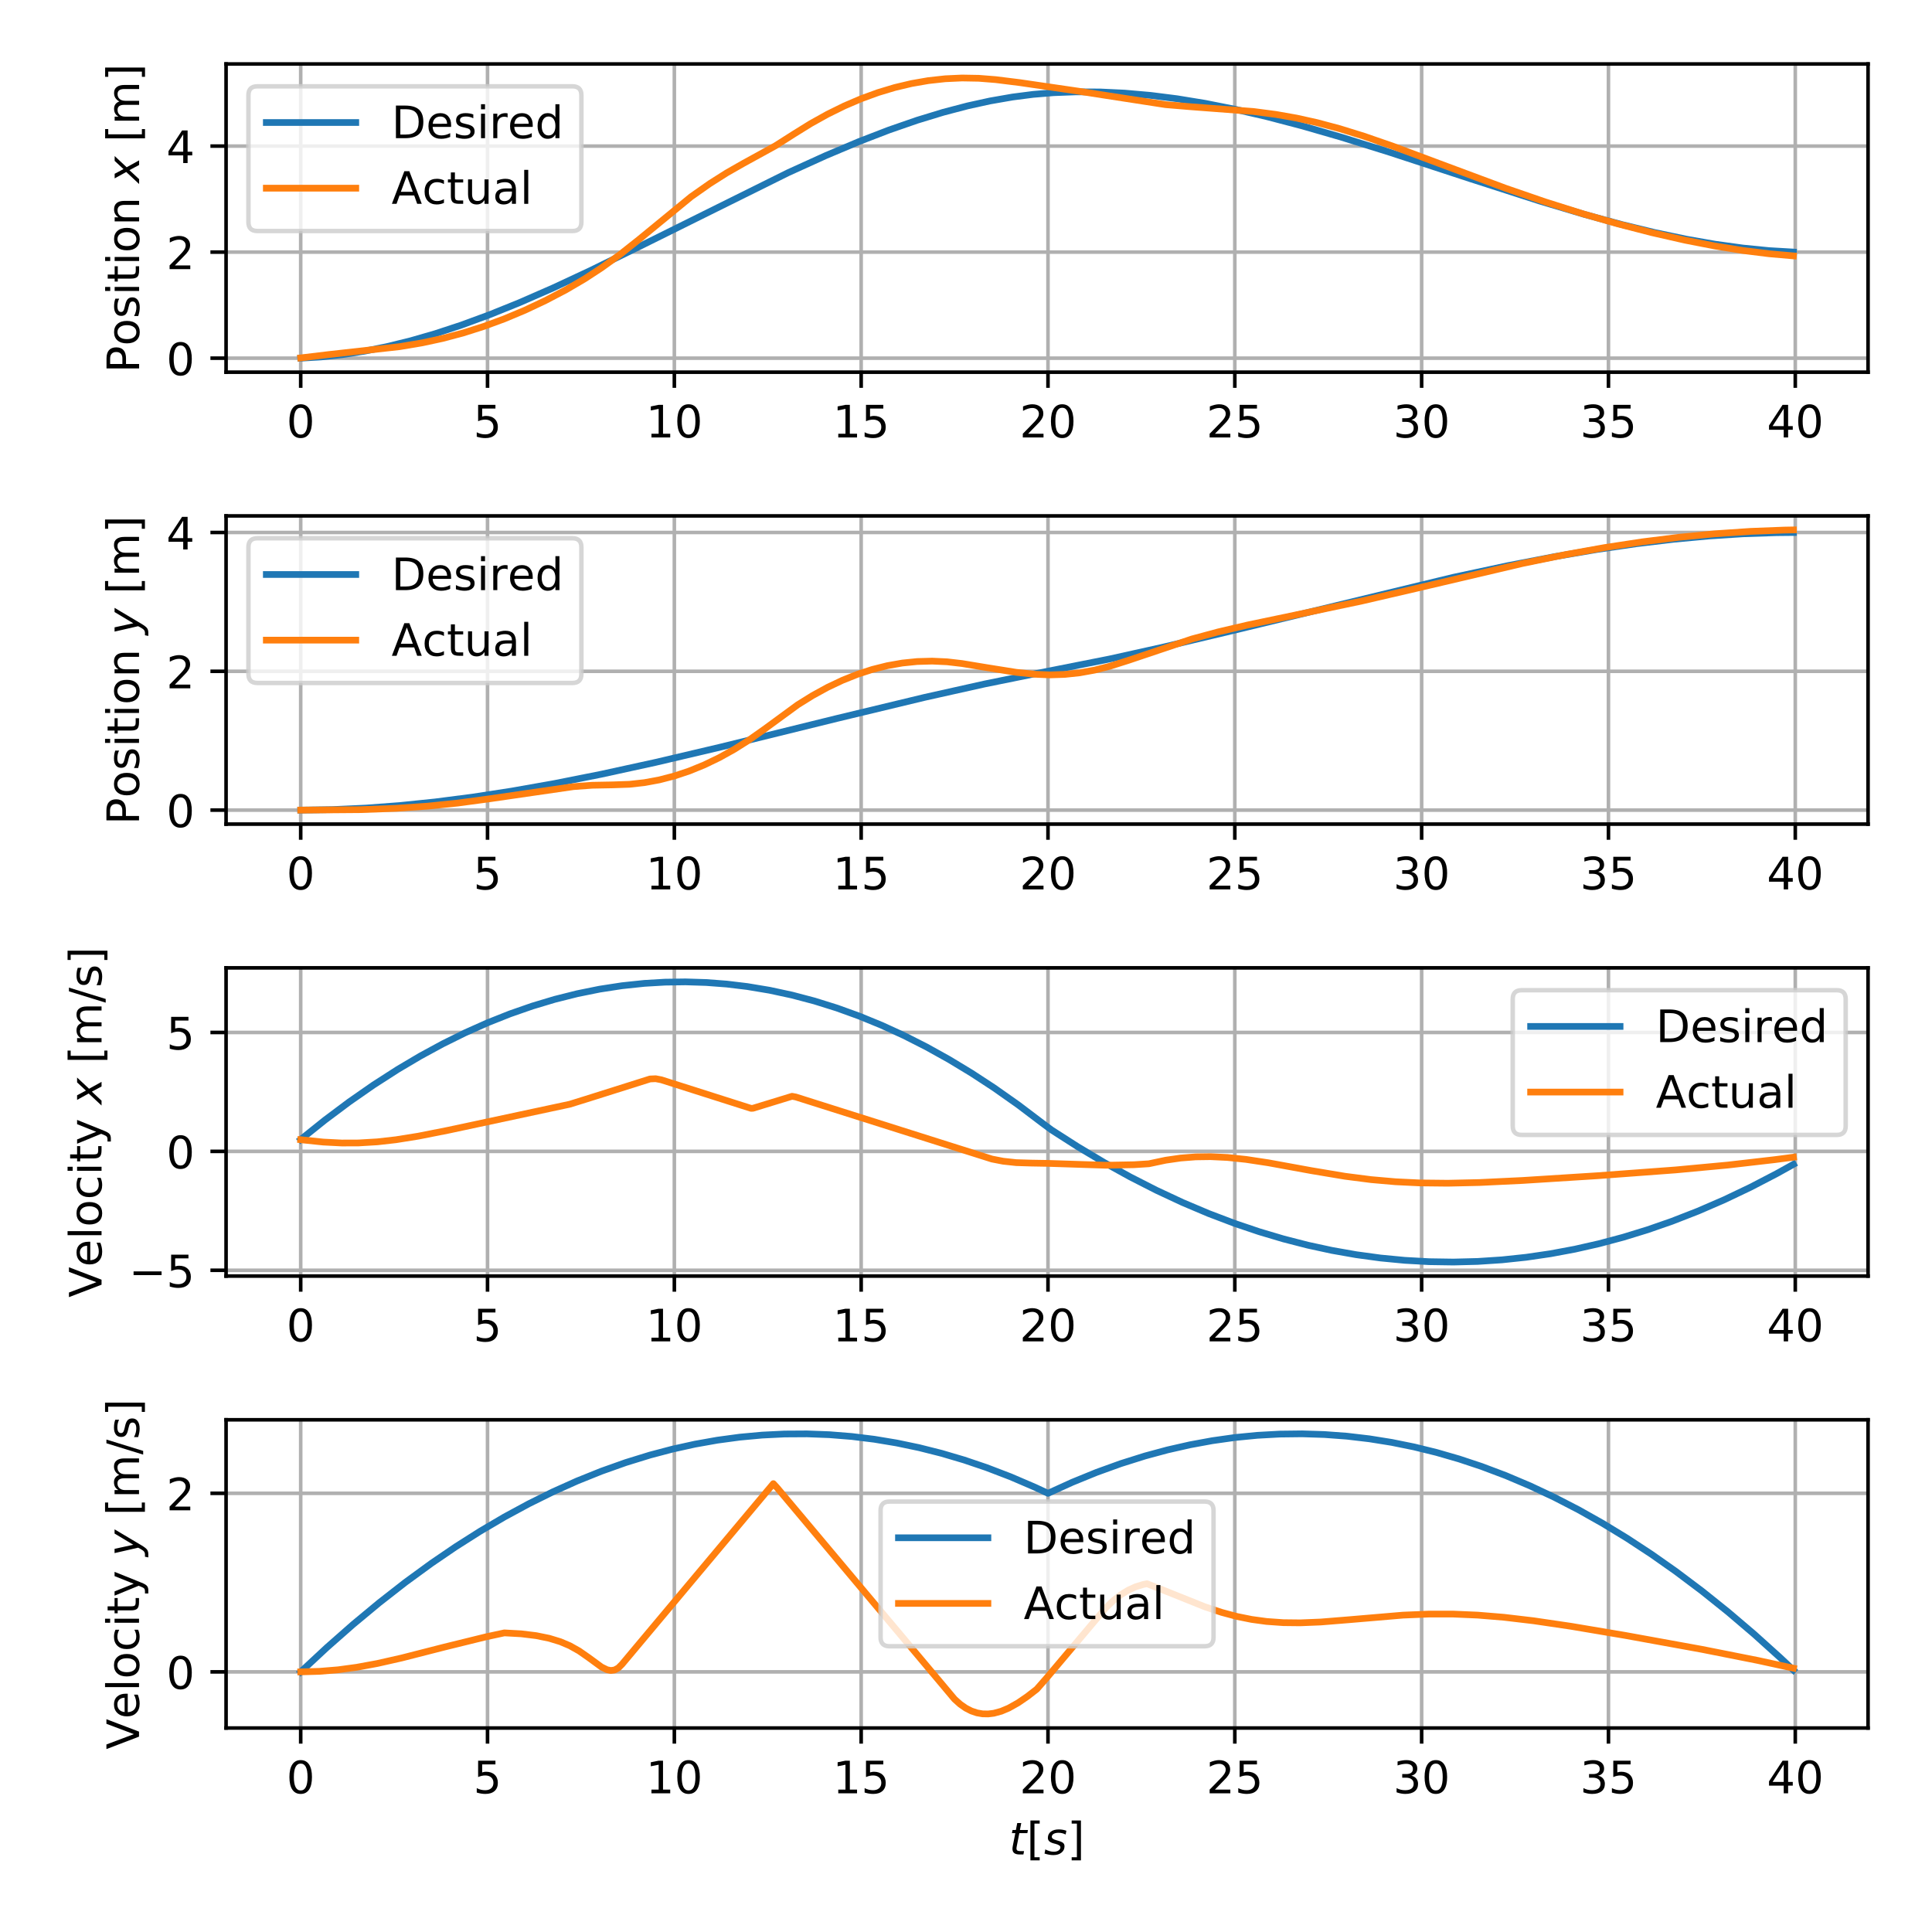 <?xml version="1.0" encoding="utf-8" standalone="no"?>
<!DOCTYPE svg PUBLIC "-//W3C//DTD SVG 1.1//EN"
  "http://www.w3.org/Graphics/SVG/1.1/DTD/svg11.dtd">
<!-- Created with matplotlib (http://matplotlib.org/) -->
<svg height="432pt" version="1.1" viewBox="0 0 432 432" width="432pt" xmlns="http://www.w3.org/2000/svg" xmlns:xlink="http://www.w3.org/1999/xlink">
 <defs>
  <style type="text/css">
*{stroke-linecap:butt;stroke-linejoin:round;}
  </style>
 </defs>
 <g id="figure_1">
  <g id="patch_1">
   <path d="M 0 432 
L 432 432 
L 432 0 
L 0 0 
z
" style="fill:#ffffff;"/>
  </g>
  <g id="axes_1">
   <g id="patch_2">
    <path d="M 50.55 83.218 
L 417.7 83.218 
L 417.7 14.3 
L 50.55 14.3 
z
" style="fill:#ffffff;"/>
   </g>
   <g id="matplotlib.axis_1">
    <g id="xtick_1">
     <g id="line2d_1">
      <path clip-path="url(#p86494f4633)" d="M 67.239 83.218 
L 67.239 14.3 
" style="fill:none;stroke:#b0b0b0;stroke-linecap:square;stroke-width:0.8;"/>
     </g>
     <g id="line2d_2">
      <defs>
       <path d="M 0 0 
L 0 3.5 
" id="m450b7cb463" style="stroke:#000000;stroke-width:0.8;"/>
      </defs>
      <g>
       <use style="stroke:#000000;stroke-width:0.8;" x="67.239" xlink:href="#m450b7cb463" y="83.218"/>
      </g>
     </g>
     <g id="text_1">
      <!-- 0 -->
      <defs>
       <path d="M 31.781 66.406 
Q 24.172 66.406 20.328 58.906 
Q 16.5 51.422 16.5 36.375 
Q 16.5 21.391 20.328 13.891 
Q 24.172 6.391 31.781 6.391 
Q 39.453 6.391 43.281 13.891 
Q 47.125 21.391 47.125 36.375 
Q 47.125 51.422 43.281 58.906 
Q 39.453 66.406 31.781 66.406 
z
M 31.781 74.219 
Q 44.047 74.219 50.516 64.516 
Q 56.984 54.828 56.984 36.375 
Q 56.984 17.969 50.516 8.266 
Q 44.047 -1.422 31.781 -1.422 
Q 19.531 -1.422 13.062 8.266 
Q 6.594 17.969 6.594 36.375 
Q 6.594 54.828 13.062 64.516 
Q 19.531 74.219 31.781 74.219 
z
" id="DejaVuSans-30"/>
      </defs>
      <g transform="translate(64.057 97.817)scale(0.1 -0.1)">
       <use xlink:href="#DejaVuSans-30"/>
      </g>
     </g>
    </g>
    <g id="xtick_2">
     <g id="line2d_3">
      <path clip-path="url(#p86494f4633)" d="M 109.012 83.218 
L 109.012 14.3 
" style="fill:none;stroke:#b0b0b0;stroke-linecap:square;stroke-width:0.8;"/>
     </g>
     <g id="line2d_4">
      <g>
       <use style="stroke:#000000;stroke-width:0.8;" x="109.012" xlink:href="#m450b7cb463" y="83.218"/>
      </g>
     </g>
     <g id="text_2">
      <!-- 5 -->
      <defs>
       <path d="M 10.797 72.906 
L 49.516 72.906 
L 49.516 64.594 
L 19.828 64.594 
L 19.828 46.734 
Q 21.969 47.469 24.109 47.828 
Q 26.266 48.188 28.422 48.188 
Q 40.625 48.188 47.75 41.5 
Q 54.891 34.812 54.891 23.391 
Q 54.891 11.625 47.562 5.094 
Q 40.234 -1.422 26.906 -1.422 
Q 22.312 -1.422 17.547 -0.641 
Q 12.797 0.141 7.719 1.703 
L 7.719 11.625 
Q 12.109 9.234 16.797 8.062 
Q 21.484 6.891 26.703 6.891 
Q 35.156 6.891 40.078 11.328 
Q 45.016 15.766 45.016 23.391 
Q 45.016 31 40.078 35.438 
Q 35.156 39.891 26.703 39.891 
Q 22.75 39.891 18.812 39.016 
Q 14.891 38.141 10.797 36.281 
z
" id="DejaVuSans-35"/>
      </defs>
      <g transform="translate(105.831 97.817)scale(0.1 -0.1)">
       <use xlink:href="#DejaVuSans-35"/>
      </g>
     </g>
    </g>
    <g id="xtick_3">
     <g id="line2d_5">
      <path clip-path="url(#p86494f4633)" d="M 150.786 83.218 
L 150.786 14.3 
" style="fill:none;stroke:#b0b0b0;stroke-linecap:square;stroke-width:0.8;"/>
     </g>
     <g id="line2d_6">
      <g>
       <use style="stroke:#000000;stroke-width:0.8;" x="150.786" xlink:href="#m450b7cb463" y="83.218"/>
      </g>
     </g>
     <g id="text_3">
      <!-- 10 -->
      <defs>
       <path d="M 12.406 8.297 
L 28.516 8.297 
L 28.516 63.922 
L 10.984 60.406 
L 10.984 69.391 
L 28.422 72.906 
L 38.281 72.906 
L 38.281 8.297 
L 54.391 8.297 
L 54.391 0 
L 12.406 0 
z
" id="DejaVuSans-31"/>
      </defs>
      <g transform="translate(144.424 97.817)scale(0.1 -0.1)">
       <use xlink:href="#DejaVuSans-31"/>
       <use x="63.623" xlink:href="#DejaVuSans-30"/>
      </g>
     </g>
    </g>
    <g id="xtick_4">
     <g id="line2d_7">
      <path clip-path="url(#p86494f4633)" d="M 192.56 83.218 
L 192.56 14.3 
" style="fill:none;stroke:#b0b0b0;stroke-linecap:square;stroke-width:0.8;"/>
     </g>
     <g id="line2d_8">
      <g>
       <use style="stroke:#000000;stroke-width:0.8;" x="192.56" xlink:href="#m450b7cb463" y="83.218"/>
      </g>
     </g>
     <g id="text_4">
      <!-- 15 -->
      <g transform="translate(186.198 97.817)scale(0.1 -0.1)">
       <use xlink:href="#DejaVuSans-31"/>
       <use x="63.623" xlink:href="#DejaVuSans-35"/>
      </g>
     </g>
    </g>
    <g id="xtick_5">
     <g id="line2d_9">
      <path clip-path="url(#p86494f4633)" d="M 234.334 83.218 
L 234.334 14.3 
" style="fill:none;stroke:#b0b0b0;stroke-linecap:square;stroke-width:0.8;"/>
     </g>
     <g id="line2d_10">
      <g>
       <use style="stroke:#000000;stroke-width:0.8;" x="234.334" xlink:href="#m450b7cb463" y="83.218"/>
      </g>
     </g>
     <g id="text_5">
      <!-- 20 -->
      <defs>
       <path d="M 19.188 8.297 
L 53.609 8.297 
L 53.609 0 
L 7.328 0 
L 7.328 8.297 
Q 12.938 14.109 22.625 23.891 
Q 32.328 33.688 34.812 36.531 
Q 39.547 41.844 41.422 45.531 
Q 43.312 49.219 43.312 52.781 
Q 43.312 58.594 39.234 62.25 
Q 35.156 65.922 28.609 65.922 
Q 23.969 65.922 18.812 64.312 
Q 13.672 62.703 7.812 59.422 
L 7.812 69.391 
Q 13.766 71.781 18.938 73 
Q 24.125 74.219 28.422 74.219 
Q 39.75 74.219 46.484 68.547 
Q 53.219 62.891 53.219 53.422 
Q 53.219 48.922 51.531 44.891 
Q 49.859 40.875 45.406 35.406 
Q 44.188 33.984 37.641 27.219 
Q 31.109 20.453 19.188 8.297 
z
" id="DejaVuSans-32"/>
      </defs>
      <g transform="translate(227.971 97.817)scale(0.1 -0.1)">
       <use xlink:href="#DejaVuSans-32"/>
       <use x="63.623" xlink:href="#DejaVuSans-30"/>
      </g>
     </g>
    </g>
    <g id="xtick_6">
     <g id="line2d_11">
      <path clip-path="url(#p86494f4633)" d="M 276.108 83.218 
L 276.108 14.3 
" style="fill:none;stroke:#b0b0b0;stroke-linecap:square;stroke-width:0.8;"/>
     </g>
     <g id="line2d_12">
      <g>
       <use style="stroke:#000000;stroke-width:0.8;" x="276.108" xlink:href="#m450b7cb463" y="83.218"/>
      </g>
     </g>
     <g id="text_6">
      <!-- 25 -->
      <g transform="translate(269.745 97.817)scale(0.1 -0.1)">
       <use xlink:href="#DejaVuSans-32"/>
       <use x="63.623" xlink:href="#DejaVuSans-35"/>
      </g>
     </g>
    </g>
    <g id="xtick_7">
     <g id="line2d_13">
      <path clip-path="url(#p86494f4633)" d="M 317.881 83.218 
L 317.881 14.3 
" style="fill:none;stroke:#b0b0b0;stroke-linecap:square;stroke-width:0.8;"/>
     </g>
     <g id="line2d_14">
      <g>
       <use style="stroke:#000000;stroke-width:0.8;" x="317.881" xlink:href="#m450b7cb463" y="83.218"/>
      </g>
     </g>
     <g id="text_7">
      <!-- 30 -->
      <defs>
       <path d="M 40.578 39.312 
Q 47.656 37.797 51.625 33 
Q 55.609 28.219 55.609 21.188 
Q 55.609 10.406 48.188 4.484 
Q 40.766 -1.422 27.094 -1.422 
Q 22.516 -1.422 17.656 -0.516 
Q 12.797 0.391 7.625 2.203 
L 7.625 11.719 
Q 11.719 9.328 16.594 8.109 
Q 21.484 6.891 26.812 6.891 
Q 36.078 6.891 40.938 10.547 
Q 45.797 14.203 45.797 21.188 
Q 45.797 27.641 41.281 31.266 
Q 36.766 34.906 28.719 34.906 
L 20.219 34.906 
L 20.219 43.016 
L 29.109 43.016 
Q 36.375 43.016 40.234 45.922 
Q 44.094 48.828 44.094 54.297 
Q 44.094 59.906 40.109 62.906 
Q 36.141 65.922 28.719 65.922 
Q 24.656 65.922 20.016 65.031 
Q 15.375 64.156 9.812 62.312 
L 9.812 71.094 
Q 15.438 72.656 20.344 73.438 
Q 25.25 74.219 29.594 74.219 
Q 40.828 74.219 47.359 69.109 
Q 53.906 64.016 53.906 55.328 
Q 53.906 49.266 50.438 45.094 
Q 46.969 40.922 40.578 39.312 
z
" id="DejaVuSans-33"/>
      </defs>
      <g transform="translate(311.519 97.817)scale(0.1 -0.1)">
       <use xlink:href="#DejaVuSans-33"/>
       <use x="63.623" xlink:href="#DejaVuSans-30"/>
      </g>
     </g>
    </g>
    <g id="xtick_8">
     <g id="line2d_15">
      <path clip-path="url(#p86494f4633)" d="M 359.655 83.218 
L 359.655 14.3 
" style="fill:none;stroke:#b0b0b0;stroke-linecap:square;stroke-width:0.8;"/>
     </g>
     <g id="line2d_16">
      <g>
       <use style="stroke:#000000;stroke-width:0.8;" x="359.655" xlink:href="#m450b7cb463" y="83.218"/>
      </g>
     </g>
     <g id="text_8">
      <!-- 35 -->
      <g transform="translate(353.293 97.817)scale(0.1 -0.1)">
       <use xlink:href="#DejaVuSans-33"/>
       <use x="63.623" xlink:href="#DejaVuSans-35"/>
      </g>
     </g>
    </g>
    <g id="xtick_9">
     <g id="line2d_17">
      <path clip-path="url(#p86494f4633)" d="M 401.429 83.218 
L 401.429 14.3 
" style="fill:none;stroke:#b0b0b0;stroke-linecap:square;stroke-width:0.8;"/>
     </g>
     <g id="line2d_18">
      <g>
       <use style="stroke:#000000;stroke-width:0.8;" x="401.429" xlink:href="#m450b7cb463" y="83.218"/>
      </g>
     </g>
     <g id="text_9">
      <!-- 40 -->
      <defs>
       <path d="M 37.797 64.312 
L 12.891 25.391 
L 37.797 25.391 
z
M 35.203 72.906 
L 47.609 72.906 
L 47.609 25.391 
L 58.016 25.391 
L 58.016 17.188 
L 47.609 17.188 
L 47.609 0 
L 37.797 0 
L 37.797 17.188 
L 4.891 17.188 
L 4.891 26.703 
z
" id="DejaVuSans-34"/>
      </defs>
      <g transform="translate(395.067 97.817)scale(0.1 -0.1)">
       <use xlink:href="#DejaVuSans-34"/>
       <use x="63.623" xlink:href="#DejaVuSans-30"/>
      </g>
     </g>
    </g>
   </g>
   <g id="matplotlib.axis_2">
    <g id="ytick_1">
     <g id="line2d_19">
      <path clip-path="url(#p86494f4633)" d="M 50.55 80.086 
L 417.7 80.086 
" style="fill:none;stroke:#b0b0b0;stroke-linecap:square;stroke-width:0.8;"/>
     </g>
     <g id="line2d_20">
      <defs>
       <path d="M 0 0 
L -3.5 0 
" id="m6e32c678b3" style="stroke:#000000;stroke-width:0.8;"/>
      </defs>
      <g>
       <use style="stroke:#000000;stroke-width:0.8;" x="50.55" xlink:href="#m6e32c678b3" y="80.086"/>
      </g>
     </g>
     <g id="text_10">
      <!-- 0 -->
      <g transform="translate(37.188 83.885)scale(0.1 -0.1)">
       <use xlink:href="#DejaVuSans-30"/>
      </g>
     </g>
    </g>
    <g id="ytick_2">
     <g id="line2d_21">
      <path clip-path="url(#p86494f4633)" d="M 50.55 56.376 
L 417.7 56.376 
" style="fill:none;stroke:#b0b0b0;stroke-linecap:square;stroke-width:0.8;"/>
     </g>
     <g id="line2d_22">
      <g>
       <use style="stroke:#000000;stroke-width:0.8;" x="50.55" xlink:href="#m6e32c678b3" y="56.376"/>
      </g>
     </g>
     <g id="text_11">
      <!-- 2 -->
      <g transform="translate(37.188 60.175)scale(0.1 -0.1)">
       <use xlink:href="#DejaVuSans-32"/>
      </g>
     </g>
    </g>
    <g id="ytick_3">
     <g id="line2d_23">
      <path clip-path="url(#p86494f4633)" d="M 50.55 32.666 
L 417.7 32.666 
" style="fill:none;stroke:#b0b0b0;stroke-linecap:square;stroke-width:0.8;"/>
     </g>
     <g id="line2d_24">
      <g>
       <use style="stroke:#000000;stroke-width:0.8;" x="50.55" xlink:href="#m6e32c678b3" y="32.666"/>
      </g>
     </g>
     <g id="text_12">
      <!-- 4 -->
      <g transform="translate(37.188 36.465)scale(0.1 -0.1)">
       <use xlink:href="#DejaVuSans-34"/>
      </g>
     </g>
    </g>
    <g id="text_13">
     <!-- Position $x$ [m] -->
     <defs>
      <path d="M 19.672 64.797 
L 19.672 37.406 
L 32.078 37.406 
Q 38.969 37.406 42.719 40.969 
Q 46.484 44.531 46.484 51.125 
Q 46.484 57.672 42.719 61.234 
Q 38.969 64.797 32.078 64.797 
z
M 9.812 72.906 
L 32.078 72.906 
Q 44.344 72.906 50.609 67.359 
Q 56.891 61.812 56.891 51.125 
Q 56.891 40.328 50.609 34.812 
Q 44.344 29.297 32.078 29.297 
L 19.672 29.297 
L 19.672 0 
L 9.812 0 
z
" id="DejaVuSans-50"/>
      <path d="M 30.609 48.391 
Q 23.391 48.391 19.188 42.75 
Q 14.984 37.109 14.984 27.297 
Q 14.984 17.484 19.156 11.844 
Q 23.344 6.203 30.609 6.203 
Q 37.797 6.203 41.984 11.859 
Q 46.188 17.531 46.188 27.297 
Q 46.188 37.016 41.984 42.703 
Q 37.797 48.391 30.609 48.391 
z
M 30.609 56 
Q 42.328 56 49.016 48.375 
Q 55.719 40.766 55.719 27.297 
Q 55.719 13.875 49.016 6.219 
Q 42.328 -1.422 30.609 -1.422 
Q 18.844 -1.422 12.172 6.219 
Q 5.516 13.875 5.516 27.297 
Q 5.516 40.766 12.172 48.375 
Q 18.844 56 30.609 56 
z
" id="DejaVuSans-6f"/>
      <path d="M 44.281 53.078 
L 44.281 44.578 
Q 40.484 46.531 36.375 47.5 
Q 32.281 48.484 27.875 48.484 
Q 21.188 48.484 17.844 46.438 
Q 14.5 44.391 14.5 40.281 
Q 14.5 37.156 16.891 35.375 
Q 19.281 33.594 26.516 31.984 
L 29.594 31.297 
Q 39.156 29.25 43.188 25.516 
Q 47.219 21.781 47.219 15.094 
Q 47.219 7.469 41.188 3.016 
Q 35.156 -1.422 24.609 -1.422 
Q 20.219 -1.422 15.453 -0.562 
Q 10.688 0.297 5.422 2 
L 5.422 11.281 
Q 10.406 8.688 15.234 7.391 
Q 20.062 6.109 24.812 6.109 
Q 31.156 6.109 34.562 8.281 
Q 37.984 10.453 37.984 14.406 
Q 37.984 18.062 35.516 20.016 
Q 33.062 21.969 24.703 23.781 
L 21.578 24.516 
Q 13.234 26.266 9.516 29.906 
Q 5.812 33.547 5.812 39.891 
Q 5.812 47.609 11.281 51.797 
Q 16.75 56 26.812 56 
Q 31.781 56 36.172 55.266 
Q 40.578 54.547 44.281 53.078 
z
" id="DejaVuSans-73"/>
      <path d="M 9.422 54.688 
L 18.406 54.688 
L 18.406 0 
L 9.422 0 
z
M 9.422 75.984 
L 18.406 75.984 
L 18.406 64.594 
L 9.422 64.594 
z
" id="DejaVuSans-69"/>
      <path d="M 18.312 70.219 
L 18.312 54.688 
L 36.812 54.688 
L 36.812 47.703 
L 18.312 47.703 
L 18.312 18.016 
Q 18.312 11.328 20.141 9.422 
Q 21.969 7.516 27.594 7.516 
L 36.812 7.516 
L 36.812 0 
L 27.594 0 
Q 17.188 0 13.234 3.875 
Q 9.281 7.766 9.281 18.016 
L 9.281 47.703 
L 2.688 47.703 
L 2.688 54.688 
L 9.281 54.688 
L 9.281 70.219 
z
" id="DejaVuSans-74"/>
      <path d="M 54.891 33.016 
L 54.891 0 
L 45.906 0 
L 45.906 32.719 
Q 45.906 40.484 42.875 44.328 
Q 39.844 48.188 33.797 48.188 
Q 26.516 48.188 22.312 43.547 
Q 18.109 38.922 18.109 30.906 
L 18.109 0 
L 9.078 0 
L 9.078 54.688 
L 18.109 54.688 
L 18.109 46.188 
Q 21.344 51.125 25.703 53.562 
Q 30.078 56 35.797 56 
Q 45.219 56 50.047 50.172 
Q 54.891 44.344 54.891 33.016 
z
" id="DejaVuSans-6e"/>
      <path id="DejaVuSans-20"/>
      <path d="M 60.016 54.688 
L 34.906 27.875 
L 50.297 0 
L 39.984 0 
L 28.422 21.688 
L 8.297 0 
L -2.594 0 
L 24.312 28.812 
L 10.016 54.688 
L 20.312 54.688 
L 30.812 34.906 
L 49.125 54.688 
z
" id="DejaVuSans-Oblique-78"/>
      <path d="M 8.594 75.984 
L 29.297 75.984 
L 29.297 69 
L 17.578 69 
L 17.578 -6.203 
L 29.297 -6.203 
L 29.297 -13.188 
L 8.594 -13.188 
z
" id="DejaVuSans-5b"/>
      <path d="M 52 44.188 
Q 55.375 50.25 60.062 53.125 
Q 64.75 56 71.094 56 
Q 79.641 56 84.281 50.016 
Q 88.922 44.047 88.922 33.016 
L 88.922 0 
L 79.891 0 
L 79.891 32.719 
Q 79.891 40.578 77.094 44.375 
Q 74.312 48.188 68.609 48.188 
Q 61.625 48.188 57.562 43.547 
Q 53.516 38.922 53.516 30.906 
L 53.516 0 
L 44.484 0 
L 44.484 32.719 
Q 44.484 40.625 41.703 44.406 
Q 38.922 48.188 33.109 48.188 
Q 26.219 48.188 22.156 43.531 
Q 18.109 38.875 18.109 30.906 
L 18.109 0 
L 9.078 0 
L 9.078 54.688 
L 18.109 54.688 
L 18.109 46.188 
Q 21.188 51.219 25.484 53.609 
Q 29.781 56 35.688 56 
Q 41.656 56 45.828 52.969 
Q 50 49.953 52 44.188 
z
" id="DejaVuSans-6d"/>
      <path d="M 30.422 75.984 
L 30.422 -13.188 
L 9.719 -13.188 
L 9.719 -6.203 
L 21.391 -6.203 
L 21.391 69 
L 9.719 69 
L 9.719 75.984 
z
" id="DejaVuSans-5d"/>
     </defs>
     <g transform="translate(31.108 83.359)rotate(-90)scale(0.1 -0.1)">
      <use transform="translate(0 0.016)" xlink:href="#DejaVuSans-50"/>
      <use transform="translate(60.303 0.016)" xlink:href="#DejaVuSans-6f"/>
      <use transform="translate(121.484 0.016)" xlink:href="#DejaVuSans-73"/>
      <use transform="translate(173.584 0.016)" xlink:href="#DejaVuSans-69"/>
      <use transform="translate(201.367 0.016)" xlink:href="#DejaVuSans-74"/>
      <use transform="translate(240.576 0.016)" xlink:href="#DejaVuSans-69"/>
      <use transform="translate(268.359 0.016)" xlink:href="#DejaVuSans-6f"/>
      <use transform="translate(329.541 0.016)" xlink:href="#DejaVuSans-6e"/>
      <use transform="translate(392.92 0.016)" xlink:href="#DejaVuSans-20"/>
      <use transform="translate(424.707 0.016)" xlink:href="#DejaVuSans-Oblique-78"/>
      <use transform="translate(483.887 0.016)" xlink:href="#DejaVuSans-20"/>
      <use transform="translate(515.674 0.016)" xlink:href="#DejaVuSans-5b"/>
      <use transform="translate(554.688 0.016)" xlink:href="#DejaVuSans-6d"/>
      <use transform="translate(652.1 0.016)" xlink:href="#DejaVuSans-5d"/>
     </g>
    </g>
   </g>
   <g id="line2d_25">
    <path clip-path="url(#p86494f4633)" d="M 67.239 80.086 
L 71.834 79.808 
L 76.429 79.31 
L 81.442 78.53 
L 86.455 77.519 
L 91.885 76.182 
L 97.316 74.613 
L 103.164 72.689 
L 109.43 70.385 
L 116.114 67.688 
L 123.633 64.404 
L 131.988 60.511 
L 142.849 55.184 
L 176.268 38.596 
L 184.623 34.8 
L 192.142 31.63 
L 198.826 29.054 
L 205.092 26.883 
L 210.941 25.098 
L 216.371 23.672 
L 221.384 22.572 
L 226.397 21.697 
L 230.992 21.106 
L 235.587 20.728 
L 240.6 20.537 
L 246.031 20.564 
L 251.461 20.82 
L 257.309 21.333 
L 263.158 22.074 
L 269.424 23.097 
L 276.108 24.423 
L 283.209 26.064 
L 291.146 28.141 
L 299.919 30.674 
L 310.78 34.062 
L 328.743 39.951 
L 344.199 44.925 
L 354.225 47.923 
L 362.579 50.198 
L 370.099 52.021 
L 377.2 53.508 
L 383.466 54.601 
L 389.732 55.464 
L 395.581 56.041 
L 401.011 56.36 
L 401.011 56.36 
" style="fill:none;stroke:#1f77b4;stroke-linecap:square;stroke-width:1.5;"/>
   </g>
   <g id="line2d_26">
    <path clip-path="url(#p86494f4633)" d="M 67.239 80.028 
L 73.505 79.276 
L 89.379 77.509 
L 94.392 76.665 
L 98.987 75.673 
L 103.582 74.448 
L 108.177 72.986 
L 112.772 71.294 
L 117.367 69.369 
L 121.962 67.204 
L 126.557 64.796 
L 130.735 62.347 
L 134.494 59.891 
L 138.672 56.881 
L 142.849 53.574 
L 154.546 43.98 
L 158.723 41.049 
L 162.483 38.664 
L 166.243 36.52 
L 173.344 32.622 
L 177.521 29.966 
L 181.281 27.633 
L 185.041 25.54 
L 188.8 23.687 
L 192.56 22.074 
L 196.32 20.701 
L 200.079 19.569 
L 203.839 18.676 
L 207.599 18.023 
L 211.358 17.611 
L 215.118 17.438 
L 218.878 17.506 
L 222.637 17.803 
L 228.068 18.479 
L 241.018 20.371 
L 260.651 23.4 
L 266.082 23.854 
L 280.285 24.929 
L 285.298 25.586 
L 289.893 26.397 
L 294.488 27.416 
L 299.501 28.754 
L 304.932 30.435 
L 311.615 32.751 
L 321.641 36.5 
L 336.68 42.101 
L 345.452 45.124 
L 353.807 47.768 
L 361.744 50.051 
L 369.263 51.996 
L 376.783 53.707 
L 383.466 55.008 
L 389.732 56.014 
L 395.581 56.742 
L 401.011 57.216 
L 401.011 57.216 
" style="fill:none;stroke:#ff7f0e;stroke-linecap:square;stroke-width:1.5;"/>
   </g>
   <g id="patch_3">
    <path d="M 50.55 83.218 
L 50.55 14.3 
" style="fill:none;stroke:#000000;stroke-linecap:square;stroke-linejoin:miter;stroke-width:0.8;"/>
   </g>
   <g id="patch_4">
    <path d="M 417.7 83.218 
L 417.7 14.3 
" style="fill:none;stroke:#000000;stroke-linecap:square;stroke-linejoin:miter;stroke-width:0.8;"/>
   </g>
   <g id="patch_5">
    <path d="M 50.55 83.218 
L 417.7 83.218 
" style="fill:none;stroke:#000000;stroke-linecap:square;stroke-linejoin:miter;stroke-width:0.8;"/>
   </g>
   <g id="patch_6">
    <path d="M 50.55 14.3 
L 417.7 14.3 
" style="fill:none;stroke:#000000;stroke-linecap:square;stroke-linejoin:miter;stroke-width:0.8;"/>
   </g>
   <g id="legend_1">
    <g id="patch_7">
     <path d="M 57.55 51.656 
L 128 51.656 
Q 130 51.656 130 49.656 
L 130 21.3 
Q 130 19.3 128 19.3 
L 57.55 19.3 
Q 55.55 19.3 55.55 21.3 
L 55.55 49.656 
Q 55.55 51.656 57.55 51.656 
z
" style="fill:#ffffff;opacity:0.8;stroke:#cccccc;stroke-linejoin:miter;"/>
    </g>
    <g id="line2d_27">
     <path d="M 59.55 27.398 
L 79.55 27.398 
" style="fill:none;stroke:#1f77b4;stroke-linecap:square;stroke-width:1.5;"/>
    </g>
    <g id="line2d_28"/>
    <g id="text_14">
     <!-- Desired -->
     <defs>
      <path d="M 19.672 64.797 
L 19.672 8.109 
L 31.594 8.109 
Q 46.688 8.109 53.688 14.938 
Q 60.688 21.781 60.688 36.531 
Q 60.688 51.172 53.688 57.984 
Q 46.688 64.797 31.594 64.797 
z
M 9.812 72.906 
L 30.078 72.906 
Q 51.266 72.906 61.172 64.094 
Q 71.094 55.281 71.094 36.531 
Q 71.094 17.672 61.125 8.828 
Q 51.172 0 30.078 0 
L 9.812 0 
z
" id="DejaVuSans-44"/>
      <path d="M 56.203 29.594 
L 56.203 25.203 
L 14.891 25.203 
Q 15.484 15.922 20.484 11.062 
Q 25.484 6.203 34.422 6.203 
Q 39.594 6.203 44.453 7.469 
Q 49.312 8.734 54.109 11.281 
L 54.109 2.781 
Q 49.266 0.734 44.188 -0.344 
Q 39.109 -1.422 33.891 -1.422 
Q 20.797 -1.422 13.156 6.188 
Q 5.516 13.812 5.516 26.812 
Q 5.516 40.234 12.766 48.109 
Q 20.016 56 32.328 56 
Q 43.359 56 49.781 48.891 
Q 56.203 41.797 56.203 29.594 
z
M 47.219 32.234 
Q 47.125 39.594 43.094 43.984 
Q 39.062 48.391 32.422 48.391 
Q 24.906 48.391 20.391 44.141 
Q 15.875 39.891 15.188 32.172 
z
" id="DejaVuSans-65"/>
      <path d="M 41.109 46.297 
Q 39.594 47.172 37.812 47.578 
Q 36.031 48 33.891 48 
Q 26.266 48 22.188 43.047 
Q 18.109 38.094 18.109 28.812 
L 18.109 0 
L 9.078 0 
L 9.078 54.688 
L 18.109 54.688 
L 18.109 46.188 
Q 20.953 51.172 25.484 53.578 
Q 30.031 56 36.531 56 
Q 37.453 56 38.578 55.875 
Q 39.703 55.766 41.062 55.516 
z
" id="DejaVuSans-72"/>
      <path d="M 45.406 46.391 
L 45.406 75.984 
L 54.391 75.984 
L 54.391 0 
L 45.406 0 
L 45.406 8.203 
Q 42.578 3.328 38.25 0.953 
Q 33.938 -1.422 27.875 -1.422 
Q 17.969 -1.422 11.734 6.484 
Q 5.516 14.406 5.516 27.297 
Q 5.516 40.188 11.734 48.094 
Q 17.969 56 27.875 56 
Q 33.938 56 38.25 53.625 
Q 42.578 51.266 45.406 46.391 
z
M 14.797 27.297 
Q 14.797 17.391 18.875 11.75 
Q 22.953 6.109 30.078 6.109 
Q 37.203 6.109 41.297 11.75 
Q 45.406 17.391 45.406 27.297 
Q 45.406 37.203 41.297 42.844 
Q 37.203 48.484 30.078 48.484 
Q 22.953 48.484 18.875 42.844 
Q 14.797 37.203 14.797 27.297 
z
" id="DejaVuSans-64"/>
     </defs>
     <g transform="translate(87.55 30.898)scale(0.1 -0.1)">
      <use xlink:href="#DejaVuSans-44"/>
      <use x="77.002" xlink:href="#DejaVuSans-65"/>
      <use x="138.525" xlink:href="#DejaVuSans-73"/>
      <use x="190.625" xlink:href="#DejaVuSans-69"/>
      <use x="218.408" xlink:href="#DejaVuSans-72"/>
      <use x="259.49" xlink:href="#DejaVuSans-65"/>
      <use x="321.014" xlink:href="#DejaVuSans-64"/>
     </g>
    </g>
    <g id="line2d_29">
     <path d="M 59.55 42.077 
L 79.55 42.077 
" style="fill:none;stroke:#ff7f0e;stroke-linecap:square;stroke-width:1.5;"/>
    </g>
    <g id="line2d_30"/>
    <g id="text_15">
     <!-- Actual -->
     <defs>
      <path d="M 34.188 63.188 
L 20.797 26.906 
L 47.609 26.906 
z
M 28.609 72.906 
L 39.797 72.906 
L 67.578 0 
L 57.328 0 
L 50.688 18.703 
L 17.828 18.703 
L 11.188 0 
L 0.781 0 
z
" id="DejaVuSans-41"/>
      <path d="M 48.781 52.594 
L 48.781 44.188 
Q 44.969 46.297 41.141 47.344 
Q 37.312 48.391 33.406 48.391 
Q 24.656 48.391 19.812 42.844 
Q 14.984 37.312 14.984 27.297 
Q 14.984 17.281 19.812 11.734 
Q 24.656 6.203 33.406 6.203 
Q 37.312 6.203 41.141 7.25 
Q 44.969 8.297 48.781 10.406 
L 48.781 2.094 
Q 45.016 0.344 40.984 -0.531 
Q 36.969 -1.422 32.422 -1.422 
Q 20.062 -1.422 12.781 6.344 
Q 5.516 14.109 5.516 27.297 
Q 5.516 40.672 12.859 48.328 
Q 20.219 56 33.016 56 
Q 37.156 56 41.109 55.141 
Q 45.062 54.297 48.781 52.594 
z
" id="DejaVuSans-63"/>
      <path d="M 8.5 21.578 
L 8.5 54.688 
L 17.484 54.688 
L 17.484 21.922 
Q 17.484 14.156 20.5 10.266 
Q 23.531 6.391 29.594 6.391 
Q 36.859 6.391 41.078 11.031 
Q 45.312 15.672 45.312 23.688 
L 45.312 54.688 
L 54.297 54.688 
L 54.297 0 
L 45.312 0 
L 45.312 8.406 
Q 42.047 3.422 37.719 1 
Q 33.406 -1.422 27.688 -1.422 
Q 18.266 -1.422 13.375 4.438 
Q 8.5 10.297 8.5 21.578 
z
M 31.109 56 
z
" id="DejaVuSans-75"/>
      <path d="M 34.281 27.484 
Q 23.391 27.484 19.188 25 
Q 14.984 22.516 14.984 16.5 
Q 14.984 11.719 18.141 8.906 
Q 21.297 6.109 26.703 6.109 
Q 34.188 6.109 38.703 11.406 
Q 43.219 16.703 43.219 25.484 
L 43.219 27.484 
z
M 52.203 31.203 
L 52.203 0 
L 43.219 0 
L 43.219 8.297 
Q 40.141 3.328 35.547 0.953 
Q 30.953 -1.422 24.312 -1.422 
Q 15.922 -1.422 10.953 3.297 
Q 6 8.016 6 15.922 
Q 6 25.141 12.172 29.828 
Q 18.359 34.516 30.609 34.516 
L 43.219 34.516 
L 43.219 35.406 
Q 43.219 41.609 39.141 45 
Q 35.062 48.391 27.688 48.391 
Q 23 48.391 18.547 47.266 
Q 14.109 46.141 10.016 43.891 
L 10.016 52.203 
Q 14.938 54.109 19.578 55.047 
Q 24.219 56 28.609 56 
Q 40.484 56 46.344 49.844 
Q 52.203 43.703 52.203 31.203 
z
" id="DejaVuSans-61"/>
      <path d="M 9.422 75.984 
L 18.406 75.984 
L 18.406 0 
L 9.422 0 
z
" id="DejaVuSans-6c"/>
     </defs>
     <g transform="translate(87.55 45.577)scale(0.1 -0.1)">
      <use xlink:href="#DejaVuSans-41"/>
      <use x="68.393" xlink:href="#DejaVuSans-63"/>
      <use x="123.373" xlink:href="#DejaVuSans-74"/>
      <use x="162.582" xlink:href="#DejaVuSans-75"/>
      <use x="225.961" xlink:href="#DejaVuSans-61"/>
      <use x="287.24" xlink:href="#DejaVuSans-6c"/>
     </g>
    </g>
   </g>
  </g>
  <g id="axes_2">
   <g id="patch_8">
    <path d="M 50.55 184.275 
L 417.7 184.275 
L 417.7 115.356 
L 50.55 115.356 
z
" style="fill:#ffffff;"/>
   </g>
   <g id="matplotlib.axis_3">
    <g id="xtick_10">
     <g id="line2d_31">
      <path clip-path="url(#pe2b8056c69)" d="M 67.239 184.275 
L 67.239 115.356 
" style="fill:none;stroke:#b0b0b0;stroke-linecap:square;stroke-width:0.8;"/>
     </g>
     <g id="line2d_32">
      <g>
       <use style="stroke:#000000;stroke-width:0.8;" x="67.239" xlink:href="#m450b7cb463" y="184.275"/>
      </g>
     </g>
     <g id="text_16">
      <!-- 0 -->
      <g transform="translate(64.057 198.873)scale(0.1 -0.1)">
       <use xlink:href="#DejaVuSans-30"/>
      </g>
     </g>
    </g>
    <g id="xtick_11">
     <g id="line2d_33">
      <path clip-path="url(#pe2b8056c69)" d="M 109.012 184.275 
L 109.012 115.356 
" style="fill:none;stroke:#b0b0b0;stroke-linecap:square;stroke-width:0.8;"/>
     </g>
     <g id="line2d_34">
      <g>
       <use style="stroke:#000000;stroke-width:0.8;" x="109.012" xlink:href="#m450b7cb463" y="184.275"/>
      </g>
     </g>
     <g id="text_17">
      <!-- 5 -->
      <g transform="translate(105.831 198.873)scale(0.1 -0.1)">
       <use xlink:href="#DejaVuSans-35"/>
      </g>
     </g>
    </g>
    <g id="xtick_12">
     <g id="line2d_35">
      <path clip-path="url(#pe2b8056c69)" d="M 150.786 184.275 
L 150.786 115.356 
" style="fill:none;stroke:#b0b0b0;stroke-linecap:square;stroke-width:0.8;"/>
     </g>
     <g id="line2d_36">
      <g>
       <use style="stroke:#000000;stroke-width:0.8;" x="150.786" xlink:href="#m450b7cb463" y="184.275"/>
      </g>
     </g>
     <g id="text_18">
      <!-- 10 -->
      <g transform="translate(144.424 198.873)scale(0.1 -0.1)">
       <use xlink:href="#DejaVuSans-31"/>
       <use x="63.623" xlink:href="#DejaVuSans-30"/>
      </g>
     </g>
    </g>
    <g id="xtick_13">
     <g id="line2d_37">
      <path clip-path="url(#pe2b8056c69)" d="M 192.56 184.275 
L 192.56 115.356 
" style="fill:none;stroke:#b0b0b0;stroke-linecap:square;stroke-width:0.8;"/>
     </g>
     <g id="line2d_38">
      <g>
       <use style="stroke:#000000;stroke-width:0.8;" x="192.56" xlink:href="#m450b7cb463" y="184.275"/>
      </g>
     </g>
     <g id="text_19">
      <!-- 15 -->
      <g transform="translate(186.198 198.873)scale(0.1 -0.1)">
       <use xlink:href="#DejaVuSans-31"/>
       <use x="63.623" xlink:href="#DejaVuSans-35"/>
      </g>
     </g>
    </g>
    <g id="xtick_14">
     <g id="line2d_39">
      <path clip-path="url(#pe2b8056c69)" d="M 234.334 184.275 
L 234.334 115.356 
" style="fill:none;stroke:#b0b0b0;stroke-linecap:square;stroke-width:0.8;"/>
     </g>
     <g id="line2d_40">
      <g>
       <use style="stroke:#000000;stroke-width:0.8;" x="234.334" xlink:href="#m450b7cb463" y="184.275"/>
      </g>
     </g>
     <g id="text_20">
      <!-- 20 -->
      <g transform="translate(227.971 198.873)scale(0.1 -0.1)">
       <use xlink:href="#DejaVuSans-32"/>
       <use x="63.623" xlink:href="#DejaVuSans-30"/>
      </g>
     </g>
    </g>
    <g id="xtick_15">
     <g id="line2d_41">
      <path clip-path="url(#pe2b8056c69)" d="M 276.108 184.275 
L 276.108 115.356 
" style="fill:none;stroke:#b0b0b0;stroke-linecap:square;stroke-width:0.8;"/>
     </g>
     <g id="line2d_42">
      <g>
       <use style="stroke:#000000;stroke-width:0.8;" x="276.108" xlink:href="#m450b7cb463" y="184.275"/>
      </g>
     </g>
     <g id="text_21">
      <!-- 25 -->
      <g transform="translate(269.745 198.873)scale(0.1 -0.1)">
       <use xlink:href="#DejaVuSans-32"/>
       <use x="63.623" xlink:href="#DejaVuSans-35"/>
      </g>
     </g>
    </g>
    <g id="xtick_16">
     <g id="line2d_43">
      <path clip-path="url(#pe2b8056c69)" d="M 317.881 184.275 
L 317.881 115.356 
" style="fill:none;stroke:#b0b0b0;stroke-linecap:square;stroke-width:0.8;"/>
     </g>
     <g id="line2d_44">
      <g>
       <use style="stroke:#000000;stroke-width:0.8;" x="317.881" xlink:href="#m450b7cb463" y="184.275"/>
      </g>
     </g>
     <g id="text_22">
      <!-- 30 -->
      <g transform="translate(311.519 198.873)scale(0.1 -0.1)">
       <use xlink:href="#DejaVuSans-33"/>
       <use x="63.623" xlink:href="#DejaVuSans-30"/>
      </g>
     </g>
    </g>
    <g id="xtick_17">
     <g id="line2d_45">
      <path clip-path="url(#pe2b8056c69)" d="M 359.655 184.275 
L 359.655 115.356 
" style="fill:none;stroke:#b0b0b0;stroke-linecap:square;stroke-width:0.8;"/>
     </g>
     <g id="line2d_46">
      <g>
       <use style="stroke:#000000;stroke-width:0.8;" x="359.655" xlink:href="#m450b7cb463" y="184.275"/>
      </g>
     </g>
     <g id="text_23">
      <!-- 35 -->
      <g transform="translate(353.293 198.873)scale(0.1 -0.1)">
       <use xlink:href="#DejaVuSans-33"/>
       <use x="63.623" xlink:href="#DejaVuSans-35"/>
      </g>
     </g>
    </g>
    <g id="xtick_18">
     <g id="line2d_47">
      <path clip-path="url(#pe2b8056c69)" d="M 401.429 184.275 
L 401.429 115.356 
" style="fill:none;stroke:#b0b0b0;stroke-linecap:square;stroke-width:0.8;"/>
     </g>
     <g id="line2d_48">
      <g>
       <use style="stroke:#000000;stroke-width:0.8;" x="401.429" xlink:href="#m450b7cb463" y="184.275"/>
      </g>
     </g>
     <g id="text_24">
      <!-- 40 -->
      <g transform="translate(395.067 198.873)scale(0.1 -0.1)">
       <use xlink:href="#DejaVuSans-34"/>
       <use x="63.623" xlink:href="#DejaVuSans-30"/>
      </g>
     </g>
    </g>
   </g>
   <g id="matplotlib.axis_4">
    <g id="ytick_4">
     <g id="line2d_49">
      <path clip-path="url(#pe2b8056c69)" d="M 50.55 181.142 
L 417.7 181.142 
" style="fill:none;stroke:#b0b0b0;stroke-linecap:square;stroke-width:0.8;"/>
     </g>
     <g id="line2d_50">
      <g>
       <use style="stroke:#000000;stroke-width:0.8;" x="50.55" xlink:href="#m6e32c678b3" y="181.142"/>
      </g>
     </g>
     <g id="text_25">
      <!-- 0 -->
      <g transform="translate(37.188 184.941)scale(0.1 -0.1)">
       <use xlink:href="#DejaVuSans-30"/>
      </g>
     </g>
    </g>
    <g id="ytick_5">
     <g id="line2d_51">
      <path clip-path="url(#pe2b8056c69)" d="M 50.55 150.104 
L 417.7 150.104 
" style="fill:none;stroke:#b0b0b0;stroke-linecap:square;stroke-width:0.8;"/>
     </g>
     <g id="line2d_52">
      <g>
       <use style="stroke:#000000;stroke-width:0.8;" x="50.55" xlink:href="#m6e32c678b3" y="150.104"/>
      </g>
     </g>
     <g id="text_26">
      <!-- 2 -->
      <g transform="translate(37.188 153.903)scale(0.1 -0.1)">
       <use xlink:href="#DejaVuSans-32"/>
      </g>
     </g>
    </g>
    <g id="ytick_6">
     <g id="line2d_53">
      <path clip-path="url(#pe2b8056c69)" d="M 50.55 119.066 
L 417.7 119.066 
" style="fill:none;stroke:#b0b0b0;stroke-linecap:square;stroke-width:0.8;"/>
     </g>
     <g id="line2d_54">
      <g>
       <use style="stroke:#000000;stroke-width:0.8;" x="50.55" xlink:href="#m6e32c678b3" y="119.066"/>
      </g>
     </g>
     <g id="text_27">
      <!-- 4 -->
      <g transform="translate(37.188 122.865)scale(0.1 -0.1)">
       <use xlink:href="#DejaVuSans-34"/>
      </g>
     </g>
    </g>
    <g id="text_28">
     <!-- Position $y$ [m] -->
     <defs>
      <path d="M 24.812 -5.078 
Q 18.562 -15.578 14.625 -18.188 
Q 10.688 -20.797 4.594 -20.797 
L -2.484 -20.797 
L -0.984 -13.281 
L 4.203 -13.281 
Q 7.953 -13.281 10.594 -11.234 
Q 13.234 -9.188 16.5 -3.219 
L 19.281 2 
L 7.172 54.688 
L 16.703 54.688 
L 25.781 12.797 
L 50.875 54.688 
L 60.297 54.688 
z
" id="DejaVuSans-Oblique-79"/>
     </defs>
     <g transform="translate(31.087 184.416)rotate(-90)scale(0.1 -0.1)">
      <use transform="translate(0 0.016)" xlink:href="#DejaVuSans-50"/>
      <use transform="translate(60.303 0.016)" xlink:href="#DejaVuSans-6f"/>
      <use transform="translate(121.484 0.016)" xlink:href="#DejaVuSans-73"/>
      <use transform="translate(173.584 0.016)" xlink:href="#DejaVuSans-69"/>
      <use transform="translate(201.367 0.016)" xlink:href="#DejaVuSans-74"/>
      <use transform="translate(240.576 0.016)" xlink:href="#DejaVuSans-69"/>
      <use transform="translate(268.359 0.016)" xlink:href="#DejaVuSans-6f"/>
      <use transform="translate(329.541 0.016)" xlink:href="#DejaVuSans-6e"/>
      <use transform="translate(392.92 0.016)" xlink:href="#DejaVuSans-20"/>
      <use transform="translate(424.707 0.016)" xlink:href="#DejaVuSans-Oblique-79"/>
      <use transform="translate(483.887 0.016)" xlink:href="#DejaVuSans-20"/>
      <use transform="translate(515.674 0.016)" xlink:href="#DejaVuSans-5b"/>
      <use transform="translate(554.688 0.016)" xlink:href="#DejaVuSans-6d"/>
      <use transform="translate(652.1 0.016)" xlink:href="#DejaVuSans-5d"/>
     </g>
    </g>
   </g>
   <g id="line2d_55">
    <path clip-path="url(#pe2b8056c69)" d="M 67.239 181.142 
L 74.34 181.032 
L 81.859 180.688 
L 89.379 180.125 
L 97.316 179.312 
L 105.671 178.236 
L 114.443 176.888 
L 124.051 175.186 
L 134.494 173.109 
L 146.609 170.463 
L 161.23 167.025 
L 187.129 160.65 
L 206.763 155.931 
L 220.131 152.947 
L 231.41 150.656 
L 248.119 147.35 
L 260.234 144.663 
L 275.69 140.991 
L 324.983 129.087 
L 337.097 126.496 
L 347.541 124.481 
L 357.149 122.848 
L 365.921 121.571 
L 374.276 120.572 
L 382.213 119.84 
L 389.732 119.359 
L 397.252 119.104 
L 401.011 119.066 
L 401.011 119.066 
" style="fill:none;stroke:#1f77b4;stroke-linecap:square;stroke-width:1.5;"/>
   </g>
   <g id="line2d_56">
    <path clip-path="url(#pe2b8056c69)" d="M 67.239 181.142 
L 80.606 181.04 
L 88.543 180.747 
L 95.645 180.255 
L 102.329 179.571 
L 109.43 178.617 
L 128.228 175.892 
L 132.406 175.585 
L 137.001 175.498 
L 140.761 175.368 
L 144.102 174.998 
L 147.444 174.38 
L 150.786 173.513 
L 154.128 172.399 
L 157.47 171.035 
L 160.812 169.425 
L 164.154 167.568 
L 167.496 165.463 
L 170.838 163.109 
L 178.357 157.603 
L 181.699 155.523 
L 185.041 153.692 
L 188.383 152.109 
L 191.725 150.774 
L 195.066 149.688 
L 198.408 148.85 
L 201.75 148.26 
L 205.092 147.919 
L 208.434 147.826 
L 211.776 147.981 
L 215.118 148.369 
L 220.549 149.267 
L 227.232 150.332 
L 231.41 150.769 
L 234.752 150.907 
L 238.094 150.798 
L 241.435 150.44 
L 244.777 149.835 
L 248.119 148.987 
L 252.297 147.663 
L 266.5 142.883 
L 272.348 141.306 
L 279.032 139.74 
L 289.475 137.557 
L 304.514 134.384 
L 316.628 131.577 
L 340.439 125.987 
L 350.047 124.01 
L 358.82 122.436 
L 367.175 121.164 
L 375.529 120.123 
L 383.466 119.356 
L 391.403 118.816 
L 398.923 118.528 
L 401.011 118.489 
L 401.011 118.489 
" style="fill:none;stroke:#ff7f0e;stroke-linecap:square;stroke-width:1.5;"/>
   </g>
   <g id="patch_9">
    <path d="M 50.55 184.275 
L 50.55 115.356 
" style="fill:none;stroke:#000000;stroke-linecap:square;stroke-linejoin:miter;stroke-width:0.8;"/>
   </g>
   <g id="patch_10">
    <path d="M 417.7 184.275 
L 417.7 115.356 
" style="fill:none;stroke:#000000;stroke-linecap:square;stroke-linejoin:miter;stroke-width:0.8;"/>
   </g>
   <g id="patch_11">
    <path d="M 50.55 184.275 
L 417.7 184.275 
" style="fill:none;stroke:#000000;stroke-linecap:square;stroke-linejoin:miter;stroke-width:0.8;"/>
   </g>
   <g id="patch_12">
    <path d="M 50.55 115.356 
L 417.7 115.356 
" style="fill:none;stroke:#000000;stroke-linecap:square;stroke-linejoin:miter;stroke-width:0.8;"/>
   </g>
   <g id="legend_2">
    <g id="patch_13">
     <path d="M 57.55 152.713 
L 128 152.713 
Q 130 152.713 130 150.713 
L 130 122.356 
Q 130 120.356 128 120.356 
L 57.55 120.356 
Q 55.55 120.356 55.55 122.356 
L 55.55 150.713 
Q 55.55 152.713 57.55 152.713 
z
" style="fill:#ffffff;opacity:0.8;stroke:#cccccc;stroke-linejoin:miter;"/>
    </g>
    <g id="line2d_57">
     <path d="M 59.55 128.455 
L 79.55 128.455 
" style="fill:none;stroke:#1f77b4;stroke-linecap:square;stroke-width:1.5;"/>
    </g>
    <g id="line2d_58"/>
    <g id="text_29">
     <!-- Desired -->
     <g transform="translate(87.55 131.955)scale(0.1 -0.1)">
      <use xlink:href="#DejaVuSans-44"/>
      <use x="77.002" xlink:href="#DejaVuSans-65"/>
      <use x="138.525" xlink:href="#DejaVuSans-73"/>
      <use x="190.625" xlink:href="#DejaVuSans-69"/>
      <use x="218.408" xlink:href="#DejaVuSans-72"/>
      <use x="259.49" xlink:href="#DejaVuSans-65"/>
      <use x="321.014" xlink:href="#DejaVuSans-64"/>
     </g>
    </g>
    <g id="line2d_59">
     <path d="M 59.55 143.133 
L 79.55 143.133 
" style="fill:none;stroke:#ff7f0e;stroke-linecap:square;stroke-width:1.5;"/>
    </g>
    <g id="line2d_60"/>
    <g id="text_30">
     <!-- Actual -->
     <g transform="translate(87.55 146.633)scale(0.1 -0.1)">
      <use xlink:href="#DejaVuSans-41"/>
      <use x="68.393" xlink:href="#DejaVuSans-63"/>
      <use x="123.373" xlink:href="#DejaVuSans-74"/>
      <use x="162.582" xlink:href="#DejaVuSans-75"/>
      <use x="225.961" xlink:href="#DejaVuSans-61"/>
      <use x="287.24" xlink:href="#DejaVuSans-6c"/>
     </g>
    </g>
   </g>
  </g>
  <g id="axes_3">
   <g id="patch_14">
    <path d="M 50.55 285.331 
L 417.7 285.331 
L 417.7 216.413 
L 50.55 216.413 
z
" style="fill:#ffffff;"/>
   </g>
   <g id="matplotlib.axis_5">
    <g id="xtick_19">
     <g id="line2d_61">
      <path clip-path="url(#pb9fb1f47ef)" d="M 67.239 285.331 
L 67.239 216.413 
" style="fill:none;stroke:#b0b0b0;stroke-linecap:square;stroke-width:0.8;"/>
     </g>
     <g id="line2d_62">
      <g>
       <use style="stroke:#000000;stroke-width:0.8;" x="67.239" xlink:href="#m450b7cb463" y="285.331"/>
      </g>
     </g>
     <g id="text_31">
      <!-- 0 -->
      <g transform="translate(64.057 299.93)scale(0.1 -0.1)">
       <use xlink:href="#DejaVuSans-30"/>
      </g>
     </g>
    </g>
    <g id="xtick_20">
     <g id="line2d_63">
      <path clip-path="url(#pb9fb1f47ef)" d="M 109.012 285.331 
L 109.012 216.413 
" style="fill:none;stroke:#b0b0b0;stroke-linecap:square;stroke-width:0.8;"/>
     </g>
     <g id="line2d_64">
      <g>
       <use style="stroke:#000000;stroke-width:0.8;" x="109.012" xlink:href="#m450b7cb463" y="285.331"/>
      </g>
     </g>
     <g id="text_32">
      <!-- 5 -->
      <g transform="translate(105.831 299.93)scale(0.1 -0.1)">
       <use xlink:href="#DejaVuSans-35"/>
      </g>
     </g>
    </g>
    <g id="xtick_21">
     <g id="line2d_65">
      <path clip-path="url(#pb9fb1f47ef)" d="M 150.786 285.331 
L 150.786 216.413 
" style="fill:none;stroke:#b0b0b0;stroke-linecap:square;stroke-width:0.8;"/>
     </g>
     <g id="line2d_66">
      <g>
       <use style="stroke:#000000;stroke-width:0.8;" x="150.786" xlink:href="#m450b7cb463" y="285.331"/>
      </g>
     </g>
     <g id="text_33">
      <!-- 10 -->
      <g transform="translate(144.424 299.93)scale(0.1 -0.1)">
       <use xlink:href="#DejaVuSans-31"/>
       <use x="63.623" xlink:href="#DejaVuSans-30"/>
      </g>
     </g>
    </g>
    <g id="xtick_22">
     <g id="line2d_67">
      <path clip-path="url(#pb9fb1f47ef)" d="M 192.56 285.331 
L 192.56 216.413 
" style="fill:none;stroke:#b0b0b0;stroke-linecap:square;stroke-width:0.8;"/>
     </g>
     <g id="line2d_68">
      <g>
       <use style="stroke:#000000;stroke-width:0.8;" x="192.56" xlink:href="#m450b7cb463" y="285.331"/>
      </g>
     </g>
     <g id="text_34">
      <!-- 15 -->
      <g transform="translate(186.198 299.93)scale(0.1 -0.1)">
       <use xlink:href="#DejaVuSans-31"/>
       <use x="63.623" xlink:href="#DejaVuSans-35"/>
      </g>
     </g>
    </g>
    <g id="xtick_23">
     <g id="line2d_69">
      <path clip-path="url(#pb9fb1f47ef)" d="M 234.334 285.331 
L 234.334 216.413 
" style="fill:none;stroke:#b0b0b0;stroke-linecap:square;stroke-width:0.8;"/>
     </g>
     <g id="line2d_70">
      <g>
       <use style="stroke:#000000;stroke-width:0.8;" x="234.334" xlink:href="#m450b7cb463" y="285.331"/>
      </g>
     </g>
     <g id="text_35">
      <!-- 20 -->
      <g transform="translate(227.971 299.93)scale(0.1 -0.1)">
       <use xlink:href="#DejaVuSans-32"/>
       <use x="63.623" xlink:href="#DejaVuSans-30"/>
      </g>
     </g>
    </g>
    <g id="xtick_24">
     <g id="line2d_71">
      <path clip-path="url(#pb9fb1f47ef)" d="M 276.108 285.331 
L 276.108 216.413 
" style="fill:none;stroke:#b0b0b0;stroke-linecap:square;stroke-width:0.8;"/>
     </g>
     <g id="line2d_72">
      <g>
       <use style="stroke:#000000;stroke-width:0.8;" x="276.108" xlink:href="#m450b7cb463" y="285.331"/>
      </g>
     </g>
     <g id="text_36">
      <!-- 25 -->
      <g transform="translate(269.745 299.93)scale(0.1 -0.1)">
       <use xlink:href="#DejaVuSans-32"/>
       <use x="63.623" xlink:href="#DejaVuSans-35"/>
      </g>
     </g>
    </g>
    <g id="xtick_25">
     <g id="line2d_73">
      <path clip-path="url(#pb9fb1f47ef)" d="M 317.881 285.331 
L 317.881 216.413 
" style="fill:none;stroke:#b0b0b0;stroke-linecap:square;stroke-width:0.8;"/>
     </g>
     <g id="line2d_74">
      <g>
       <use style="stroke:#000000;stroke-width:0.8;" x="317.881" xlink:href="#m450b7cb463" y="285.331"/>
      </g>
     </g>
     <g id="text_37">
      <!-- 30 -->
      <g transform="translate(311.519 299.93)scale(0.1 -0.1)">
       <use xlink:href="#DejaVuSans-33"/>
       <use x="63.623" xlink:href="#DejaVuSans-30"/>
      </g>
     </g>
    </g>
    <g id="xtick_26">
     <g id="line2d_75">
      <path clip-path="url(#pb9fb1f47ef)" d="M 359.655 285.331 
L 359.655 216.413 
" style="fill:none;stroke:#b0b0b0;stroke-linecap:square;stroke-width:0.8;"/>
     </g>
     <g id="line2d_76">
      <g>
       <use style="stroke:#000000;stroke-width:0.8;" x="359.655" xlink:href="#m450b7cb463" y="285.331"/>
      </g>
     </g>
     <g id="text_38">
      <!-- 35 -->
      <g transform="translate(353.293 299.93)scale(0.1 -0.1)">
       <use xlink:href="#DejaVuSans-33"/>
       <use x="63.623" xlink:href="#DejaVuSans-35"/>
      </g>
     </g>
    </g>
    <g id="xtick_27">
     <g id="line2d_77">
      <path clip-path="url(#pb9fb1f47ef)" d="M 401.429 285.331 
L 401.429 216.413 
" style="fill:none;stroke:#b0b0b0;stroke-linecap:square;stroke-width:0.8;"/>
     </g>
     <g id="line2d_78">
      <g>
       <use style="stroke:#000000;stroke-width:0.8;" x="401.429" xlink:href="#m450b7cb463" y="285.331"/>
      </g>
     </g>
     <g id="text_39">
      <!-- 40 -->
      <g transform="translate(395.067 299.93)scale(0.1 -0.1)">
       <use xlink:href="#DejaVuSans-34"/>
       <use x="63.623" xlink:href="#DejaVuSans-30"/>
      </g>
     </g>
    </g>
   </g>
   <g id="matplotlib.axis_6">
    <g id="ytick_7">
     <g id="line2d_79">
      <path clip-path="url(#pb9fb1f47ef)" d="M 50.55 284.039 
L 417.7 284.039 
" style="fill:none;stroke:#b0b0b0;stroke-linecap:square;stroke-width:0.8;"/>
     </g>
     <g id="line2d_80">
      <g>
       <use style="stroke:#000000;stroke-width:0.8;" x="50.55" xlink:href="#m6e32c678b3" y="284.039"/>
      </g>
     </g>
     <g id="text_40">
      <!-- −5 -->
      <defs>
       <path d="M 10.594 35.5 
L 73.188 35.5 
L 73.188 27.203 
L 10.594 27.203 
z
" id="DejaVuSans-2212"/>
      </defs>
      <g transform="translate(28.808 287.839)scale(0.1 -0.1)">
       <use xlink:href="#DejaVuSans-2212"/>
       <use x="83.789" xlink:href="#DejaVuSans-35"/>
      </g>
     </g>
    </g>
    <g id="ytick_8">
     <g id="line2d_81">
      <path clip-path="url(#pb9fb1f47ef)" d="M 50.55 257.449 
L 417.7 257.449 
" style="fill:none;stroke:#b0b0b0;stroke-linecap:square;stroke-width:0.8;"/>
     </g>
     <g id="line2d_82">
      <g>
       <use style="stroke:#000000;stroke-width:0.8;" x="50.55" xlink:href="#m6e32c678b3" y="257.449"/>
      </g>
     </g>
     <g id="text_41">
      <!-- 0 -->
      <g transform="translate(37.188 261.249)scale(0.1 -0.1)">
       <use xlink:href="#DejaVuSans-30"/>
      </g>
     </g>
    </g>
    <g id="ytick_9">
     <g id="line2d_83">
      <path clip-path="url(#pb9fb1f47ef)" d="M 50.55 230.859 
L 417.7 230.859 
" style="fill:none;stroke:#b0b0b0;stroke-linecap:square;stroke-width:0.8;"/>
     </g>
     <g id="line2d_84">
      <g>
       <use style="stroke:#000000;stroke-width:0.8;" x="50.55" xlink:href="#m6e32c678b3" y="230.859"/>
      </g>
     </g>
     <g id="text_42">
      <!-- 5 -->
      <g transform="translate(37.188 234.658)scale(0.1 -0.1)">
       <use xlink:href="#DejaVuSans-35"/>
      </g>
     </g>
    </g>
    <g id="text_43">
     <!-- Velocity $x$ [m/s] -->
     <defs>
      <path d="M 28.609 0 
L 0.781 72.906 
L 11.078 72.906 
L 34.188 11.531 
L 57.328 72.906 
L 67.578 72.906 
L 39.797 0 
z
" id="DejaVuSans-56"/>
      <path d="M 32.172 -5.078 
Q 28.375 -14.844 24.75 -17.812 
Q 21.141 -20.797 15.094 -20.797 
L 7.906 -20.797 
L 7.906 -13.281 
L 13.188 -13.281 
Q 16.891 -13.281 18.938 -11.516 
Q 21 -9.766 23.484 -3.219 
L 25.094 0.875 
L 2.984 54.688 
L 12.5 54.688 
L 29.594 11.922 
L 46.688 54.688 
L 56.203 54.688 
z
" id="DejaVuSans-79"/>
      <path d="M 25.391 72.906 
L 33.688 72.906 
L 8.297 -9.281 
L 0 -9.281 
z
" id="DejaVuSans-2f"/>
     </defs>
     <g transform="translate(22.708 290.122)rotate(-90)scale(0.1 -0.1)">
      <use transform="translate(0 0.016)" xlink:href="#DejaVuSans-56"/>
      <use transform="translate(68.408 0.016)" xlink:href="#DejaVuSans-65"/>
      <use transform="translate(129.932 0.016)" xlink:href="#DejaVuSans-6c"/>
      <use transform="translate(157.715 0.016)" xlink:href="#DejaVuSans-6f"/>
      <use transform="translate(218.896 0.016)" xlink:href="#DejaVuSans-63"/>
      <use transform="translate(273.877 0.016)" xlink:href="#DejaVuSans-69"/>
      <use transform="translate(301.66 0.016)" xlink:href="#DejaVuSans-74"/>
      <use transform="translate(340.869 0.016)" xlink:href="#DejaVuSans-79"/>
      <use transform="translate(400.049 0.016)" xlink:href="#DejaVuSans-20"/>
      <use transform="translate(431.836 0.016)" xlink:href="#DejaVuSans-Oblique-78"/>
      <use transform="translate(491.016 0.016)" xlink:href="#DejaVuSans-20"/>
      <use transform="translate(522.803 0.016)" xlink:href="#DejaVuSans-5b"/>
      <use transform="translate(561.816 0.016)" xlink:href="#DejaVuSans-6d"/>
      <use transform="translate(659.229 0.016)" xlink:href="#DejaVuSans-2f"/>
      <use transform="translate(692.92 0.016)" xlink:href="#DejaVuSans-73"/>
      <use transform="translate(745.02 0.016)" xlink:href="#DejaVuSans-5d"/>
     </g>
    </g>
   </g>
   <g id="line2d_85">
    <path clip-path="url(#pb9fb1f47ef)" d="M 67.239 254.79 
L 72.669 250.44 
L 78.1 246.376 
L 83.53 242.598 
L 88.961 239.107 
L 93.974 236.139 
L 98.987 233.415 
L 104 230.935 
L 109.012 228.699 
L 114.025 226.707 
L 119.038 224.959 
L 124.051 223.455 
L 129.064 222.196 
L 134.077 221.18 
L 139.09 220.409 
L 144.102 219.882 
L 148.698 219.613 
L 153.293 219.549 
L 157.888 219.69 
L 162.483 220.037 
L 167.078 220.588 
L 172.091 221.424 
L 177.104 222.504 
L 182.117 223.827 
L 187.129 225.395 
L 192.142 227.207 
L 197.155 229.263 
L 202.168 231.563 
L 207.181 234.108 
L 212.194 236.896 
L 217.207 239.929 
L 222.219 243.205 
L 227.65 247.03 
L 233.081 251.142 
L 235.169 252.687 
L 241.018 256.433 
L 246.866 259.924 
L 252.714 263.161 
L 258.563 266.144 
L 264.411 268.874 
L 270.259 271.349 
L 276.108 273.57 
L 281.538 275.404 
L 286.969 277.02 
L 292.399 278.417 
L 297.83 279.595 
L 303.261 280.553 
L 308.691 281.293 
L 314.122 281.813 
L 319.552 282.115 
L 324.983 282.197 
L 330.414 282.06 
L 335.844 281.704 
L 341.275 281.129 
L 346.705 280.335 
L 352.136 279.322 
L 357.567 278.09 
L 362.997 276.639 
L 368.428 274.969 
L 373.858 273.08 
L 379.707 270.8 
L 385.555 268.266 
L 391.403 265.478 
L 397.252 262.437 
L 401.011 260.347 
L 401.011 260.347 
" style="fill:none;stroke:#1f77b4;stroke-linecap:square;stroke-width:1.5;"/>
   </g>
   <g id="line2d_86">
    <path clip-path="url(#pb9fb1f47ef)" d="M 67.239 254.843 
L 72.251 255.366 
L 76.429 255.579 
L 80.189 255.566 
L 84.366 255.318 
L 88.543 254.847 
L 93.556 254.045 
L 100.24 252.721 
L 127.393 246.91 
L 131.153 245.741 
L 145.356 241.26 
L 146.609 241.205 
L 147.862 241.444 
L 167.914 247.825 
L 168.331 247.82 
L 177.104 245.132 
L 177.939 245.289 
L 221.802 259.165 
L 224.308 259.651 
L 227.232 259.967 
L 230.574 260.068 
L 234.334 260.134 
L 247.284 260.553 
L 253.55 260.434 
L 256.892 260.222 
L 260.651 259.425 
L 263.993 258.942 
L 267.335 258.68 
L 270.677 258.633 
L 274.437 258.811 
L 278.614 259.246 
L 283.627 260.006 
L 293.235 261.76 
L 300.754 263.018 
L 306.603 263.768 
L 312.033 264.242 
L 317.464 264.504 
L 323.73 264.572 
L 330.831 264.415 
L 340.439 263.957 
L 357.149 262.898 
L 374.694 261.596 
L 386.391 260.505 
L 396.834 259.301 
L 401.011 258.753 
L 401.011 258.753 
" style="fill:none;stroke:#ff7f0e;stroke-linecap:square;stroke-width:1.5;"/>
   </g>
   <g id="patch_15">
    <path d="M 50.55 285.331 
L 50.55 216.413 
" style="fill:none;stroke:#000000;stroke-linecap:square;stroke-linejoin:miter;stroke-width:0.8;"/>
   </g>
   <g id="patch_16">
    <path d="M 417.7 285.331 
L 417.7 216.413 
" style="fill:none;stroke:#000000;stroke-linecap:square;stroke-linejoin:miter;stroke-width:0.8;"/>
   </g>
   <g id="patch_17">
    <path d="M 50.55 285.331 
L 417.7 285.331 
" style="fill:none;stroke:#000000;stroke-linecap:square;stroke-linejoin:miter;stroke-width:0.8;"/>
   </g>
   <g id="patch_18">
    <path d="M 50.55 216.413 
L 417.7 216.413 
" style="fill:none;stroke:#000000;stroke-linecap:square;stroke-linejoin:miter;stroke-width:0.8;"/>
   </g>
   <g id="legend_3">
    <g id="patch_19">
     <path d="M 340.25 253.769 
L 410.7 253.769 
Q 412.7 253.769 412.7 251.769 
L 412.7 223.413 
Q 412.7 221.413 410.7 221.413 
L 340.25 221.413 
Q 338.25 221.413 338.25 223.413 
L 338.25 251.769 
Q 338.25 253.769 340.25 253.769 
z
" style="fill:#ffffff;opacity:0.8;stroke:#cccccc;stroke-linejoin:miter;"/>
    </g>
    <g id="line2d_87">
     <path d="M 342.25 229.511 
L 362.25 229.511 
" style="fill:none;stroke:#1f77b4;stroke-linecap:square;stroke-width:1.5;"/>
    </g>
    <g id="line2d_88"/>
    <g id="text_44">
     <!-- Desired -->
     <g transform="translate(370.25 233.011)scale(0.1 -0.1)">
      <use xlink:href="#DejaVuSans-44"/>
      <use x="77.002" xlink:href="#DejaVuSans-65"/>
      <use x="138.525" xlink:href="#DejaVuSans-73"/>
      <use x="190.625" xlink:href="#DejaVuSans-69"/>
      <use x="218.408" xlink:href="#DejaVuSans-72"/>
      <use x="259.49" xlink:href="#DejaVuSans-65"/>
      <use x="321.014" xlink:href="#DejaVuSans-64"/>
     </g>
    </g>
    <g id="line2d_89">
     <path d="M 342.25 244.189 
L 362.25 244.189 
" style="fill:none;stroke:#ff7f0e;stroke-linecap:square;stroke-width:1.5;"/>
    </g>
    <g id="line2d_90"/>
    <g id="text_45">
     <!-- Actual -->
     <g transform="translate(370.25 247.689)scale(0.1 -0.1)">
      <use xlink:href="#DejaVuSans-41"/>
      <use x="68.393" xlink:href="#DejaVuSans-63"/>
      <use x="123.373" xlink:href="#DejaVuSans-74"/>
      <use x="162.582" xlink:href="#DejaVuSans-75"/>
      <use x="225.961" xlink:href="#DejaVuSans-61"/>
      <use x="287.24" xlink:href="#DejaVuSans-6c"/>
     </g>
    </g>
   </g>
  </g>
  <g id="axes_4">
   <g id="patch_20">
    <path d="M 50.55 386.387 
L 417.7 386.387 
L 417.7 317.469 
L 50.55 317.469 
z
" style="fill:#ffffff;"/>
   </g>
   <g id="matplotlib.axis_7">
    <g id="xtick_28">
     <g id="line2d_91">
      <path clip-path="url(#p3fbd612980)" d="M 67.239 386.387 
L 67.239 317.469 
" style="fill:none;stroke:#b0b0b0;stroke-linecap:square;stroke-width:0.8;"/>
     </g>
     <g id="line2d_92">
      <g>
       <use style="stroke:#000000;stroke-width:0.8;" x="67.239" xlink:href="#m450b7cb463" y="386.387"/>
      </g>
     </g>
     <g id="text_46">
      <!-- 0 -->
      <g transform="translate(64.057 400.986)scale(0.1 -0.1)">
       <use xlink:href="#DejaVuSans-30"/>
      </g>
     </g>
    </g>
    <g id="xtick_29">
     <g id="line2d_93">
      <path clip-path="url(#p3fbd612980)" d="M 109.012 386.387 
L 109.012 317.469 
" style="fill:none;stroke:#b0b0b0;stroke-linecap:square;stroke-width:0.8;"/>
     </g>
     <g id="line2d_94">
      <g>
       <use style="stroke:#000000;stroke-width:0.8;" x="109.012" xlink:href="#m450b7cb463" y="386.387"/>
      </g>
     </g>
     <g id="text_47">
      <!-- 5 -->
      <g transform="translate(105.831 400.986)scale(0.1 -0.1)">
       <use xlink:href="#DejaVuSans-35"/>
      </g>
     </g>
    </g>
    <g id="xtick_30">
     <g id="line2d_95">
      <path clip-path="url(#p3fbd612980)" d="M 150.786 386.387 
L 150.786 317.469 
" style="fill:none;stroke:#b0b0b0;stroke-linecap:square;stroke-width:0.8;"/>
     </g>
     <g id="line2d_96">
      <g>
       <use style="stroke:#000000;stroke-width:0.8;" x="150.786" xlink:href="#m450b7cb463" y="386.387"/>
      </g>
     </g>
     <g id="text_48">
      <!-- 10 -->
      <g transform="translate(144.424 400.986)scale(0.1 -0.1)">
       <use xlink:href="#DejaVuSans-31"/>
       <use x="63.623" xlink:href="#DejaVuSans-30"/>
      </g>
     </g>
    </g>
    <g id="xtick_31">
     <g id="line2d_97">
      <path clip-path="url(#p3fbd612980)" d="M 192.56 386.387 
L 192.56 317.469 
" style="fill:none;stroke:#b0b0b0;stroke-linecap:square;stroke-width:0.8;"/>
     </g>
     <g id="line2d_98">
      <g>
       <use style="stroke:#000000;stroke-width:0.8;" x="192.56" xlink:href="#m450b7cb463" y="386.387"/>
      </g>
     </g>
     <g id="text_49">
      <!-- 15 -->
      <g transform="translate(186.198 400.986)scale(0.1 -0.1)">
       <use xlink:href="#DejaVuSans-31"/>
       <use x="63.623" xlink:href="#DejaVuSans-35"/>
      </g>
     </g>
    </g>
    <g id="xtick_32">
     <g id="line2d_99">
      <path clip-path="url(#p3fbd612980)" d="M 234.334 386.387 
L 234.334 317.469 
" style="fill:none;stroke:#b0b0b0;stroke-linecap:square;stroke-width:0.8;"/>
     </g>
     <g id="line2d_100">
      <g>
       <use style="stroke:#000000;stroke-width:0.8;" x="234.334" xlink:href="#m450b7cb463" y="386.387"/>
      </g>
     </g>
     <g id="text_50">
      <!-- 20 -->
      <g transform="translate(227.971 400.986)scale(0.1 -0.1)">
       <use xlink:href="#DejaVuSans-32"/>
       <use x="63.623" xlink:href="#DejaVuSans-30"/>
      </g>
     </g>
    </g>
    <g id="xtick_33">
     <g id="line2d_101">
      <path clip-path="url(#p3fbd612980)" d="M 276.108 386.387 
L 276.108 317.469 
" style="fill:none;stroke:#b0b0b0;stroke-linecap:square;stroke-width:0.8;"/>
     </g>
     <g id="line2d_102">
      <g>
       <use style="stroke:#000000;stroke-width:0.8;" x="276.108" xlink:href="#m450b7cb463" y="386.387"/>
      </g>
     </g>
     <g id="text_51">
      <!-- 25 -->
      <g transform="translate(269.745 400.986)scale(0.1 -0.1)">
       <use xlink:href="#DejaVuSans-32"/>
       <use x="63.623" xlink:href="#DejaVuSans-35"/>
      </g>
     </g>
    </g>
    <g id="xtick_34">
     <g id="line2d_103">
      <path clip-path="url(#p3fbd612980)" d="M 317.881 386.387 
L 317.881 317.469 
" style="fill:none;stroke:#b0b0b0;stroke-linecap:square;stroke-width:0.8;"/>
     </g>
     <g id="line2d_104">
      <g>
       <use style="stroke:#000000;stroke-width:0.8;" x="317.881" xlink:href="#m450b7cb463" y="386.387"/>
      </g>
     </g>
     <g id="text_52">
      <!-- 30 -->
      <g transform="translate(311.519 400.986)scale(0.1 -0.1)">
       <use xlink:href="#DejaVuSans-33"/>
       <use x="63.623" xlink:href="#DejaVuSans-30"/>
      </g>
     </g>
    </g>
    <g id="xtick_35">
     <g id="line2d_105">
      <path clip-path="url(#p3fbd612980)" d="M 359.655 386.387 
L 359.655 317.469 
" style="fill:none;stroke:#b0b0b0;stroke-linecap:square;stroke-width:0.8;"/>
     </g>
     <g id="line2d_106">
      <g>
       <use style="stroke:#000000;stroke-width:0.8;" x="359.655" xlink:href="#m450b7cb463" y="386.387"/>
      </g>
     </g>
     <g id="text_53">
      <!-- 35 -->
      <g transform="translate(353.293 400.986)scale(0.1 -0.1)">
       <use xlink:href="#DejaVuSans-33"/>
       <use x="63.623" xlink:href="#DejaVuSans-35"/>
      </g>
     </g>
    </g>
    <g id="xtick_36">
     <g id="line2d_107">
      <path clip-path="url(#p3fbd612980)" d="M 401.429 386.387 
L 401.429 317.469 
" style="fill:none;stroke:#b0b0b0;stroke-linecap:square;stroke-width:0.8;"/>
     </g>
     <g id="line2d_108">
      <g>
       <use style="stroke:#000000;stroke-width:0.8;" x="401.429" xlink:href="#m450b7cb463" y="386.387"/>
      </g>
     </g>
     <g id="text_54">
      <!-- 40 -->
      <g transform="translate(395.067 400.986)scale(0.1 -0.1)">
       <use xlink:href="#DejaVuSans-34"/>
       <use x="63.623" xlink:href="#DejaVuSans-30"/>
      </g>
     </g>
    </g>
    <g id="text_55">
     <!-- $t [s]$ -->
     <defs>
      <path d="M 42.281 54.688 
L 40.922 47.703 
L 23 47.703 
L 17.188 18.016 
Q 16.891 16.359 16.75 15.234 
Q 16.609 14.109 16.609 13.484 
Q 16.609 10.359 18.484 8.938 
Q 20.359 7.516 24.516 7.516 
L 33.594 7.516 
L 32.078 0 
L 23.484 0 
Q 15.484 0 11.547 3.125 
Q 7.625 6.25 7.625 12.594 
Q 7.625 13.719 7.766 15.062 
Q 7.906 16.406 8.203 18.016 
L 14.016 47.703 
L 6.391 47.703 
L 7.812 54.688 
L 15.281 54.688 
L 18.312 70.219 
L 27.297 70.219 
L 24.312 54.688 
z
" id="DejaVuSans-Oblique-74"/>
      <path d="M 50 53.078 
L 48.297 44.578 
Q 44.734 46.531 40.766 47.5 
Q 36.812 48.484 32.625 48.484 
Q 25.531 48.484 21.453 46.062 
Q 17.391 43.656 17.391 39.5 
Q 17.391 34.672 26.859 32.078 
Q 27.594 31.891 27.938 31.781 
L 30.812 30.906 
Q 39.797 28.422 42.797 25.688 
Q 45.797 22.953 45.797 18.219 
Q 45.797 9.516 38.891 4.047 
Q 31.984 -1.422 20.797 -1.422 
Q 16.453 -1.422 11.672 -0.578 
Q 6.891 0.25 1.125 2 
L 2.875 11.281 
Q 7.812 8.734 12.594 7.422 
Q 17.391 6.109 21.781 6.109 
Q 28.375 6.109 32.5 8.938 
Q 36.625 11.766 36.625 16.109 
Q 36.625 20.797 25.781 23.688 
L 24.859 23.922 
L 21.781 24.703 
Q 14.938 26.516 11.766 29.469 
Q 8.594 32.422 8.594 37.016 
Q 8.594 45.75 15.156 50.875 
Q 21.734 56 33.016 56 
Q 37.453 56 41.672 55.266 
Q 45.906 54.547 50 53.078 
z
" id="DejaVuSans-Oblique-73"/>
     </defs>
     <g transform="translate(225.625 414.664)scale(0.1 -0.1)">
      <use transform="translate(0 0.016)" xlink:href="#DejaVuSans-Oblique-74"/>
      <use transform="translate(39.209 0.016)" xlink:href="#DejaVuSans-5b"/>
      <use transform="translate(78.223 0.016)" xlink:href="#DejaVuSans-Oblique-73"/>
      <use transform="translate(130.322 0.016)" xlink:href="#DejaVuSans-5d"/>
     </g>
    </g>
   </g>
   <g id="matplotlib.axis_8">
    <g id="ytick_10">
     <g id="line2d_109">
      <path clip-path="url(#p3fbd612980)" d="M 50.55 373.833 
L 417.7 373.833 
" style="fill:none;stroke:#b0b0b0;stroke-linecap:square;stroke-width:0.8;"/>
     </g>
     <g id="line2d_110">
      <g>
       <use style="stroke:#000000;stroke-width:0.8;" x="50.55" xlink:href="#m6e32c678b3" y="373.833"/>
      </g>
     </g>
     <g id="text_56">
      <!-- 0 -->
      <g transform="translate(37.188 377.632)scale(0.1 -0.1)">
       <use xlink:href="#DejaVuSans-30"/>
      </g>
     </g>
    </g>
    <g id="ytick_11">
     <g id="line2d_111">
      <path clip-path="url(#p3fbd612980)" d="M 50.55 333.91 
L 417.7 333.91 
" style="fill:none;stroke:#b0b0b0;stroke-linecap:square;stroke-width:0.8;"/>
     </g>
     <g id="line2d_112">
      <g>
       <use style="stroke:#000000;stroke-width:0.8;" x="50.55" xlink:href="#m6e32c678b3" y="333.91"/>
      </g>
     </g>
     <g id="text_57">
      <!-- 2 -->
      <g transform="translate(37.188 337.709)scale(0.1 -0.1)">
       <use xlink:href="#DejaVuSans-32"/>
      </g>
     </g>
    </g>
    <g id="text_58">
     <!-- Velocity $y$ [m/s] -->
     <g transform="translate(31.087 391.178)rotate(-90)scale(0.1 -0.1)">
      <use transform="translate(0 0.016)" xlink:href="#DejaVuSans-56"/>
      <use transform="translate(68.408 0.016)" xlink:href="#DejaVuSans-65"/>
      <use transform="translate(129.932 0.016)" xlink:href="#DejaVuSans-6c"/>
      <use transform="translate(157.715 0.016)" xlink:href="#DejaVuSans-6f"/>
      <use transform="translate(218.896 0.016)" xlink:href="#DejaVuSans-63"/>
      <use transform="translate(273.877 0.016)" xlink:href="#DejaVuSans-69"/>
      <use transform="translate(301.66 0.016)" xlink:href="#DejaVuSans-74"/>
      <use transform="translate(340.869 0.016)" xlink:href="#DejaVuSans-79"/>
      <use transform="translate(400.049 0.016)" xlink:href="#DejaVuSans-20"/>
      <use transform="translate(431.836 0.016)" xlink:href="#DejaVuSans-Oblique-79"/>
      <use transform="translate(491.016 0.016)" xlink:href="#DejaVuSans-20"/>
      <use transform="translate(522.803 0.016)" xlink:href="#DejaVuSans-5b"/>
      <use transform="translate(561.816 0.016)" xlink:href="#DejaVuSans-6d"/>
      <use transform="translate(659.229 0.016)" xlink:href="#DejaVuSans-2f"/>
      <use transform="translate(692.92 0.016)" xlink:href="#DejaVuSans-73"/>
      <use transform="translate(745.02 0.016)" xlink:href="#DejaVuSans-5d"/>
     </g>
    </g>
   </g>
   <g id="line2d_113">
    <path clip-path="url(#p3fbd612980)" d="M 67.239 373.833 
L 73.087 368.391 
L 78.935 363.242 
L 84.784 358.386 
L 90.632 353.823 
L 96.48 349.555 
L 101.911 345.853 
L 107.341 342.405 
L 112.772 339.21 
L 118.203 336.268 
L 123.633 333.579 
L 129.064 331.143 
L 134.494 328.96 
L 139.925 327.03 
L 145.356 325.353 
L 150.369 324.029 
L 155.381 322.921 
L 160.394 322.029 
L 165.407 321.352 
L 170.42 320.891 
L 175.433 320.646 
L 180.446 320.616 
L 185.459 320.801 
L 190.471 321.203 
L 195.484 321.819 
L 200.497 322.652 
L 205.51 323.7 
L 210.523 324.963 
L 215.536 326.443 
L 220.549 328.137 
L 225.979 330.217 
L 231.41 332.549 
L 234.334 333.91 
L 239.764 331.441 
L 245.195 329.225 
L 250.626 327.263 
L 256.056 325.553 
L 261.069 324.2 
L 266.082 323.062 
L 271.095 322.14 
L 276.108 321.433 
L 281.121 320.942 
L 286.133 320.667 
L 291.146 320.607 
L 296.159 320.763 
L 301.172 321.134 
L 306.185 321.721 
L 311.198 322.523 
L 316.211 323.541 
L 321.223 324.775 
L 326.236 326.224 
L 331.249 327.889 
L 336.68 329.936 
L 342.11 332.236 
L 347.541 334.789 
L 352.971 337.594 
L 358.402 340.653 
L 363.833 343.965 
L 369.263 347.53 
L 374.694 351.348 
L 380.542 355.743 
L 386.391 360.431 
L 392.239 365.412 
L 398.087 370.687 
L 401.011 373.435 
L 401.011 373.435 
" style="fill:none;stroke:#1f77b4;stroke-linecap:square;stroke-width:1.5;"/>
   </g>
   <g id="line2d_114">
    <path clip-path="url(#p3fbd612980)" d="M 67.239 373.833 
L 71.416 373.716 
L 75.593 373.372 
L 79.771 372.807 
L 84.366 371.961 
L 89.796 370.734 
L 99.404 368.279 
L 108.595 366.02 
L 112.772 365.116 
L 116.532 365.324 
L 119.874 365.731 
L 122.798 366.326 
L 125.304 367.093 
L 127.393 367.981 
L 129.482 369.151 
L 131.57 370.607 
L 134.494 372.745 
L 135.748 373.362 
L 136.583 373.526 
L 137.419 373.413 
L 138.254 372.961 
L 139.09 372.127 
L 172.926 331.746 
L 173.762 332.661 
L 213.447 379.946 
L 214.7 381.065 
L 215.953 381.94 
L 217.207 382.582 
L 218.46 383.004 
L 219.713 383.219 
L 220.966 383.242 
L 222.219 383.088 
L 223.89 382.634 
L 225.561 381.929 
L 227.65 380.756 
L 229.739 379.324 
L 231.827 377.706 
L 233.916 375.326 
L 247.284 359.485 
L 248.955 357.893 
L 250.626 356.583 
L 252.297 355.555 
L 253.968 354.796 
L 255.639 354.29 
L 256.474 354.125 
L 260.651 355.771 
L 269.424 359.29 
L 273.184 360.537 
L 276.525 361.433 
L 279.867 362.108 
L 283.209 362.564 
L 286.969 362.83 
L 290.729 362.872 
L 295.324 362.686 
L 301.59 362.179 
L 313.704 361.149 
L 319.552 360.908 
L 324.983 360.913 
L 330.414 361.145 
L 336.262 361.625 
L 342.946 362.413 
L 351.301 363.645 
L 363.415 365.686 
L 380.542 368.797 
L 393.074 371.284 
L 401.011 373.011 
L 401.011 373.011 
" style="fill:none;stroke:#ff7f0e;stroke-linecap:square;stroke-width:1.5;"/>
   </g>
   <g id="patch_21">
    <path d="M 50.55 386.387 
L 50.55 317.469 
" style="fill:none;stroke:#000000;stroke-linecap:square;stroke-linejoin:miter;stroke-width:0.8;"/>
   </g>
   <g id="patch_22">
    <path d="M 417.7 386.387 
L 417.7 317.469 
" style="fill:none;stroke:#000000;stroke-linecap:square;stroke-linejoin:miter;stroke-width:0.8;"/>
   </g>
   <g id="patch_23">
    <path d="M 50.55 386.387 
L 417.7 386.387 
" style="fill:none;stroke:#000000;stroke-linecap:square;stroke-linejoin:miter;stroke-width:0.8;"/>
   </g>
   <g id="patch_24">
    <path d="M 50.55 317.469 
L 417.7 317.469 
" style="fill:none;stroke:#000000;stroke-linecap:square;stroke-linejoin:miter;stroke-width:0.8;"/>
   </g>
   <g id="legend_4">
    <g id="patch_25">
     <path d="M 198.9 368.106 
L 269.35 368.106 
Q 271.35 368.106 271.35 366.106 
L 271.35 337.75 
Q 271.35 335.75 269.35 335.75 
L 198.9 335.75 
Q 196.9 335.75 196.9 337.75 
L 196.9 366.106 
Q 196.9 368.106 198.9 368.106 
z
" style="fill:#ffffff;opacity:0.8;stroke:#cccccc;stroke-linejoin:miter;"/>
    </g>
    <g id="line2d_115">
     <path d="M 200.9 343.849 
L 220.9 343.849 
" style="fill:none;stroke:#1f77b4;stroke-linecap:square;stroke-width:1.5;"/>
    </g>
    <g id="line2d_116"/>
    <g id="text_59">
     <!-- Desired -->
     <g transform="translate(228.9 347.349)scale(0.1 -0.1)">
      <use xlink:href="#DejaVuSans-44"/>
      <use x="77.002" xlink:href="#DejaVuSans-65"/>
      <use x="138.525" xlink:href="#DejaVuSans-73"/>
      <use x="190.625" xlink:href="#DejaVuSans-69"/>
      <use x="218.408" xlink:href="#DejaVuSans-72"/>
      <use x="259.49" xlink:href="#DejaVuSans-65"/>
      <use x="321.014" xlink:href="#DejaVuSans-64"/>
     </g>
    </g>
    <g id="line2d_117">
     <path d="M 200.9 358.527 
L 220.9 358.527 
" style="fill:none;stroke:#ff7f0e;stroke-linecap:square;stroke-width:1.5;"/>
    </g>
    <g id="line2d_118"/>
    <g id="text_60">
     <!-- Actual -->
     <g transform="translate(228.9 362.027)scale(0.1 -0.1)">
      <use xlink:href="#DejaVuSans-41"/>
      <use x="68.393" xlink:href="#DejaVuSans-63"/>
      <use x="123.373" xlink:href="#DejaVuSans-74"/>
      <use x="162.582" xlink:href="#DejaVuSans-75"/>
      <use x="225.961" xlink:href="#DejaVuSans-61"/>
      <use x="287.24" xlink:href="#DejaVuSans-6c"/>
     </g>
    </g>
   </g>
  </g>
 </g>
 <defs>
  <clipPath id="p86494f4633">
   <rect height="68.918" width="367.15" x="50.55" y="14.3"/>
  </clipPath>
  <clipPath id="pe2b8056c69">
   <rect height="68.918" width="367.15" x="50.55" y="115.356"/>
  </clipPath>
  <clipPath id="pb9fb1f47ef">
   <rect height="68.918" width="367.15" x="50.55" y="216.413"/>
  </clipPath>
  <clipPath id="p3fbd612980">
   <rect height="68.918" width="367.15" x="50.55" y="317.469"/>
  </clipPath>
 </defs>
</svg>
